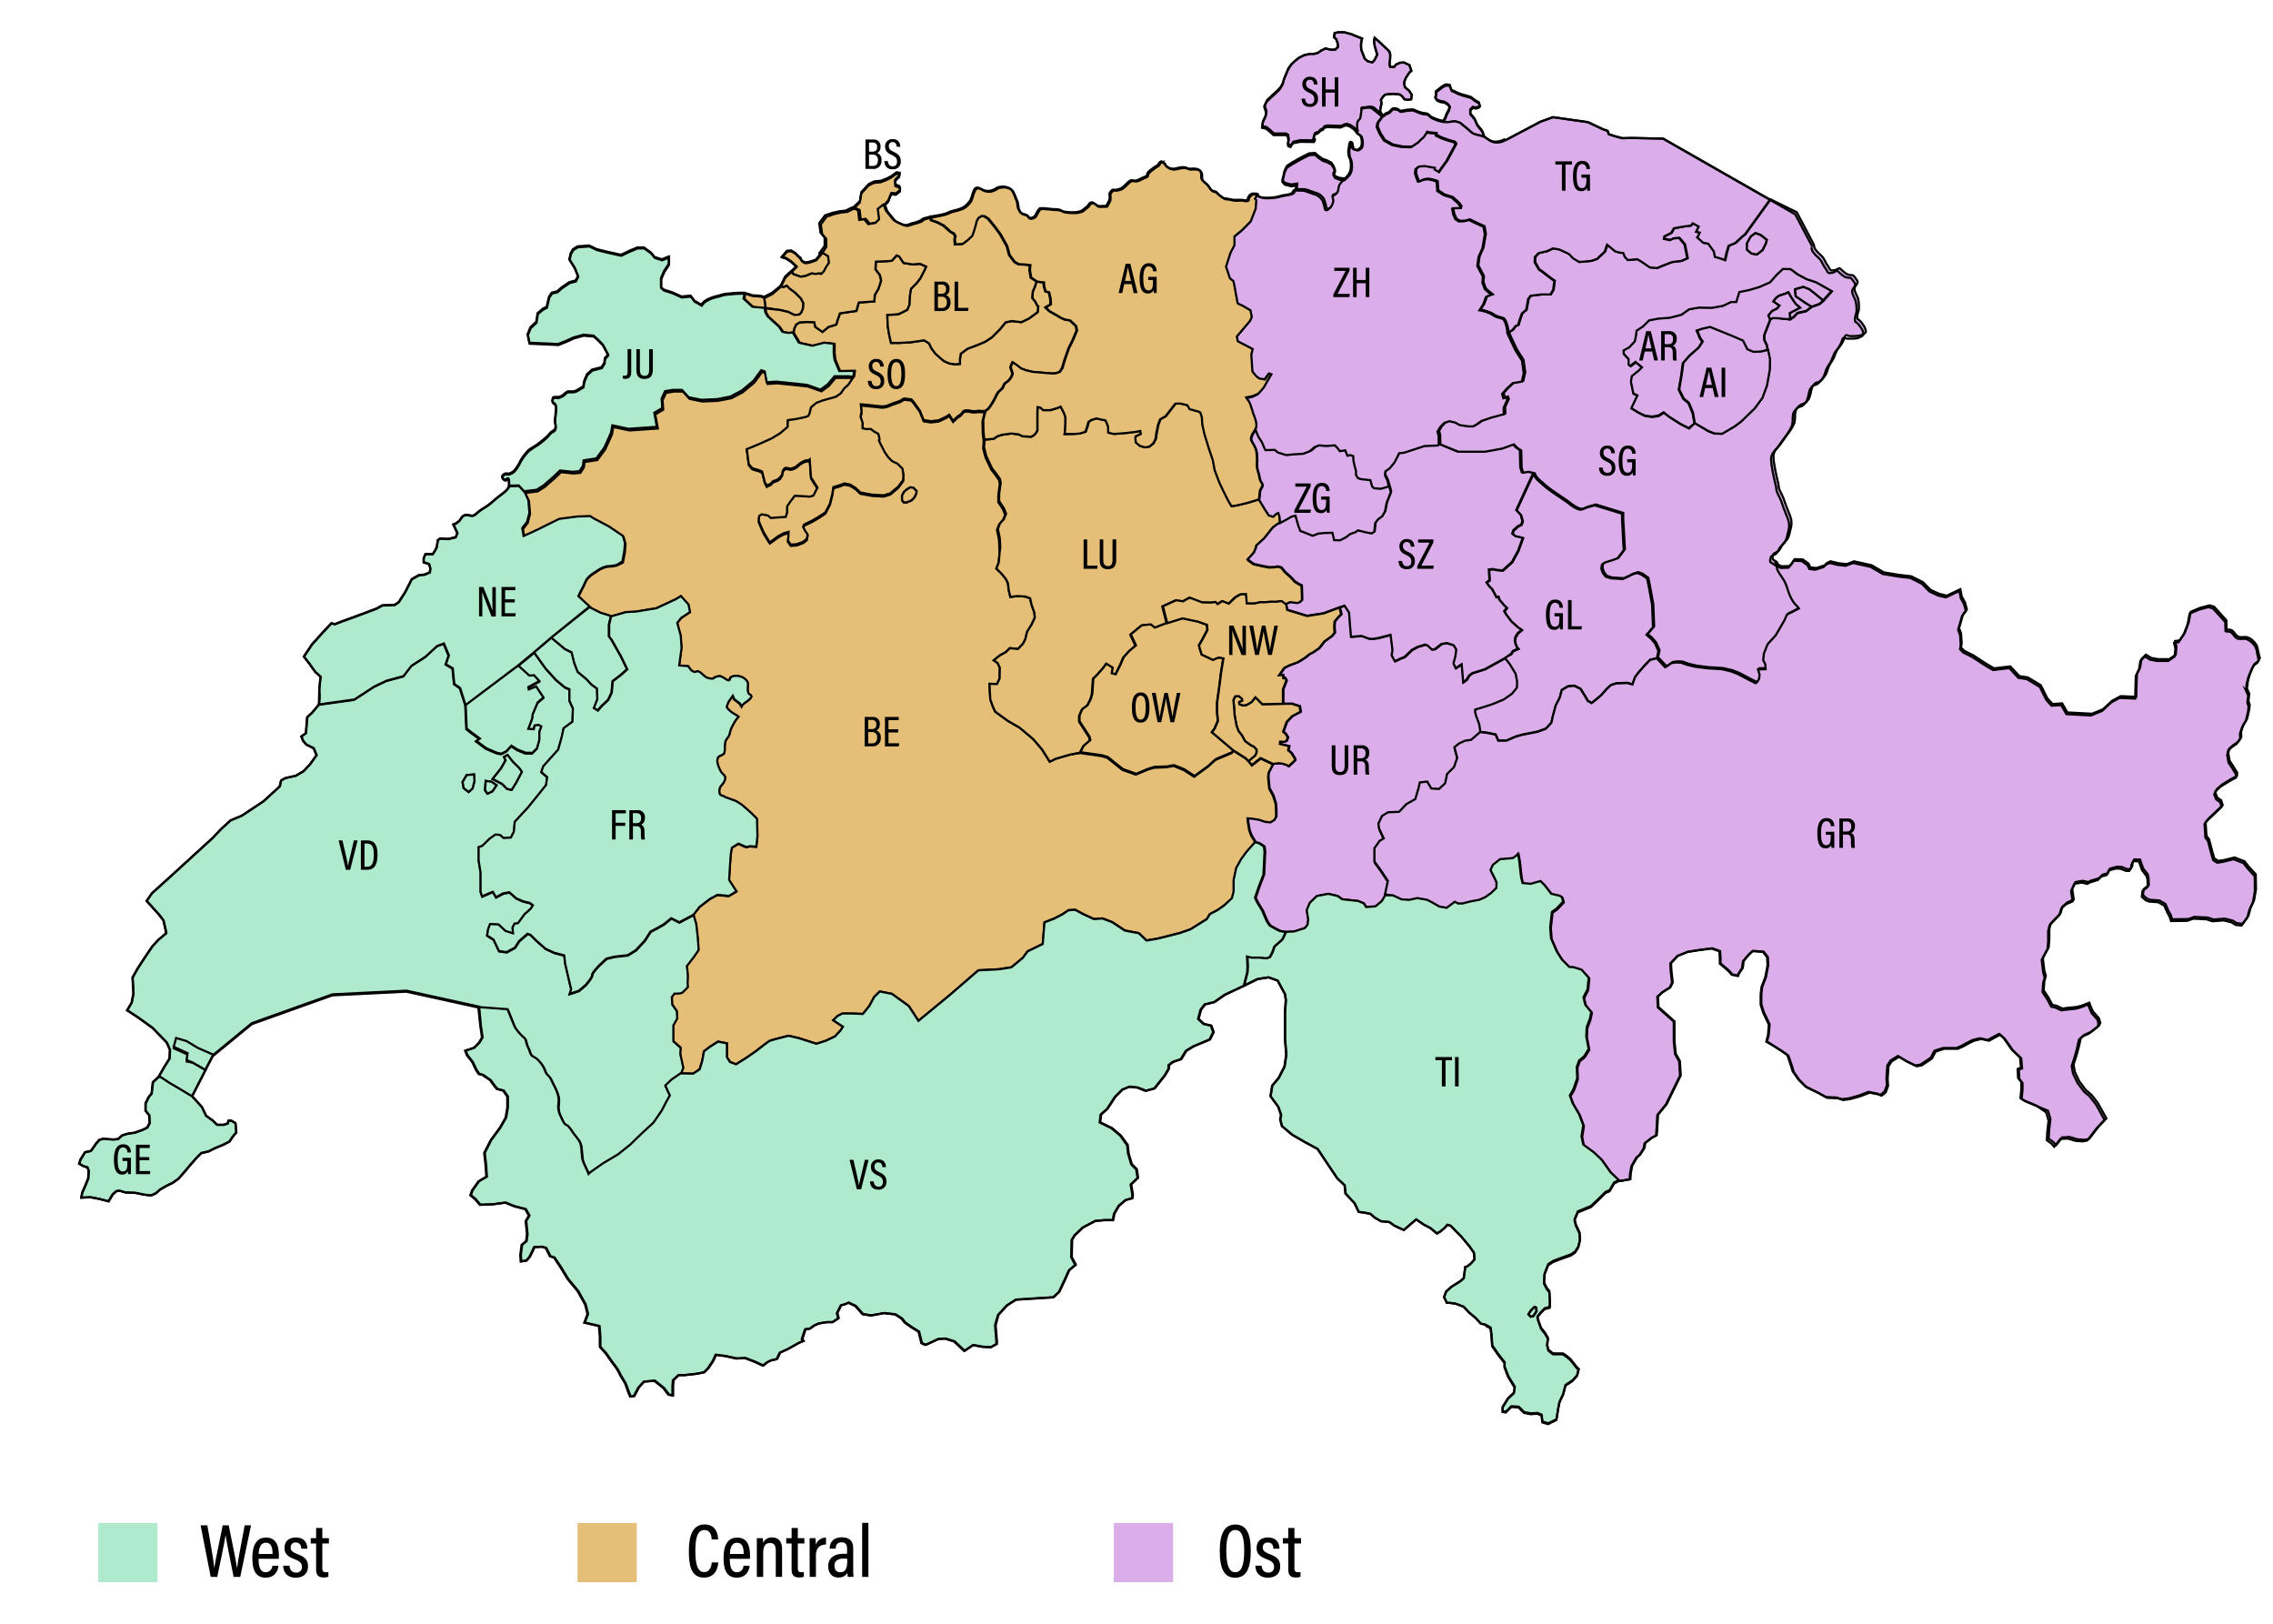 <svg id="Map_of_swiss_cantons_with_canton_of_Zurich_highlighted" data-name="Map of swiss cantons with canton of Zurich highlighted" xmlns="http://www.w3.org/2000/svg" viewBox="0 0 1051.47 751"><path id="BE" d="M320.66,423.23l2.8-3.6,4.8-3.7,3.5-1.9,5.3.5,3.5-2.1-3.4-5.3.4-6.9.4-5.3.5-2.7,3-1.9,3.7,1.6,1.6-.4,3,.2.5-4.9-.2-8-2.7-2.7-4.2-3.7-2.8-1.8-5-1.8c-.6-.6-2.1-.7-2.5-1.4a4.47,4.47,0,0,1,0-2.8c.3-1,1.5-1.8,1.9-2.8a4.28,4.28,0,0,0,.6-2.2c-.2-.9-1.5-1.7-1.9-2.5a12.81,12.81,0,0,1-1.7-4.2,4.38,4.38,0,0,1,.3-2.5c.5-.9,2.3-1.1,2.8-1.9.4-.6.2-1.7.3-2.5a15.11,15.11,0,0,1,.3-3c.3-.9,1.3-1.9,1.7-2.8s.5-2,.8-2.8a20.59,20.59,0,0,1,1.7-3.3,11.87,11.87,0,0,1,1.9-2.5l-.7-.5-2.3-1.4s-2.7-2.1-2.5-2.8.9-2.3.9-2.3l1.9-2.7.7,1.6,2.5,1.9.9,1.4c.6-1.5,2.9-2.3,3.9-3.6.2-.3.6-.7.6-1.1-.1-.6-1.1-.9-1.4-1.4a10.06,10.06,0,0,1-.3-2.5,7,7,0,0,0,0-2.5,5.81,5.81,0,0,0-2.2-2.2,6.55,6.55,0,0,0-2.8-.8,5.44,5.44,0,0,0-2.8.6c-.4.3-.4,1.2-.8,1.4-.8.2-1.8-.8-2.5-1.1-.5-.2-1.1-.8-1.7-.8a5.42,5.42,0,0,0-2.5.6c-.3.1-.5.5-.8.6a5.29,5.29,0,0,1-3-.6c-1.3-.6-2.5-2.4-3.9-2.8-.5-.1-1.2.4-1.7.3a4,4,0,0,1-1.4-.8,16.31,16.31,0,0,1-1.4-1.9l-4.2-.3,1.1-8.1-.4-5.8-1.6-5.8,1.8-2.3,4.1-2.7-.7-3.5-3.5-3.9-2.3,1.4-9,4.2-9.7,1.6-4.4.2-6.9,2-.7-.4-3.9-1.2-5.2-2.7-5.2-4.9s.9-1.9,1.3-2.7.9-1.8,1.3-2.5a13.43,13.43,0,0,1,1.3-2.7,11.38,11.38,0,0,1,1.9-1.9c.7-.6,1.8-1.2,2.5-1.7a20.42,20.42,0,0,1,2.5-1.5,10.8,10.8,0,0,1,2.3-.8,17.7,17.7,0,0,1,2.3-.2c.7-.1,2.3-.4,2.3-.4l2.9-1.4.9-4.8.3-3.7-.9-3.3L282,244l-7-3.7-1.7-1.1-5.9.2-8.4,1.1-5.1,2.5-4.4,2.2-3.4,1.6-3.6,1.6-.6-3.7,2.2-2.8,1.1-4.2-.5-5.9-1.8-3.8,5.8-.7,3.3-2.1,4.8-4.2,2.7-2.6,5.9.6,3.1-.3,1.6-2.5.3-2.5,5.9-.9,3.7-5,3.1-6.9.6-3.4,7.5,1.6,13.1-.9-1.2-6.5,3.7-2.2-.3-4.4,1.6-3.4,3.7-.6h4.1l3.1,3.4,5.9,1.2,7.2-.3,6.2-1.2,5.3-2.8,5.3-4.4,3.7-5,1.6.6.9,5,4.4-.3,9,.9,5.3.6L380,181l3.4-2.5,3.1-3.7H393l1.8.2-2.3,3.5-2,1.8-1.5,2.2-2.3,1.6-6.1,1.7-2.9,1.1-2.5,2.1-.7,2.9-.6,1.1-1.4.5-4.3.9-3.7.5-.1,3.1-3.5,3-4,2.4-6,2.7-5.4,2.2.9,6.9,1.6,1.9,3.3,1,1.3.6,1.2,4.8.9,1.7c.4-.4,1.2-.5,1.7-.8s.7-.8,1.1-1.1c.7-.5,1.8-.6,2.5-1.1a10.23,10.23,0,0,0,1.7-1.9c.3-.6.2-1.6.6-2.2a2.35,2.35,0,0,1,1.1-1.1c.7-.2,1.7.4,2.5.3a8.17,8.17,0,0,0,2.2-.8,20.71,20.71,0,0,0,1.7-1.4,12.51,12.51,0,0,1,2.5-1.4c.7-.3,1.8-.1,2.3-.6l.3,4.2.3,4.1,3,4.7-1.9,3.7-1.6.5-2.9-.2-4.1-.2-2,2.6-1.5,2.2v2.9l-.7,2.1-4.6.3-2.3.2-1.4-1.2-2.9-.5-1.1.8-.2,2.3,1,2.4,1.3,2.9,2.3,3.8.5.7.9-.6,3-2.2,2.4-1.3,2.4-.7-.1,2.3-.2,1.8,1.3,1.8,2.8-.2,2.9-1.1,1.7-1.3.4-2.1-1.1-1.6-1-1.9.5-1.1,3.7-1.8,3.1-1.8,3-2,2.1-4,1.1-4.4.5-3.3,3-.9,2.1-.8,2.6.5,2.6,1.6,2.2,2.1,5.4,1,5.4.3,3-.9,3.7-3.1,2.3-3.1.1-2.3-.4-2.9-2.3-2.3-2.5-1.2-1.9-1.9-1.6-2.4-2.6-5.1.2-1.2-.5-2-2.1-1.2-1.4-1.1-1.9.1-1.9-.4V196l-.9-2.6.4-2.3-.1-1.6-.2-1.9,2.4.2,7.6.8,2-.3,3-1.2,3-1,2-1.2,3.4.4,1.1,1.3,2.8,3.9,1.8,4.4,3.4.5,3.5-.4,3.6-1.7,1.3-.9,1.8,2.8c.6-.5,1.3-1.3,1.9-1.8s1.2-.8,1.7-1.2.7-1.1,1.2-1.4a2.45,2.45,0,0,1,1.2-.4c1.1-.1,2.6.4,3.7.4.8,0,1.9-.2,2.7-.2a7,7,0,0,0,2.5,0l-.5,1-.8,3.3.1,5.5.4,3.5V205l-.2,2.4,1.1,4.2,2.6,5.5,2,2.6,1.7,2.4.3,1.8-.7,5.1v3.3l2.2,3.3,1,2.5-1,2.5-1.9,2.1-.9,2.5.8,3.7.2,2.1.1,2.9.1,1.8-.4,4.5-1.1,2.8,2.2,2.1,2.3,2.8.9,2,.3,3,.8,3.2,3.2-.4,3.5.2,2.4.8.7,3,1.3,3.7.2,2.3-1.5,3.2-2.1,3.4-.8,3.4-1.1,2.1-2.3,2.4-3.7-.4-2,1.9-2.6,1.4-2.9,2.3,1.8,1.3,1,2.1-.1,5.1-1.2,2.5-3.5-.1.4,7.2,1.3,3.6,1,2.1,5.8,4.2,5.5,3.2,6.3,5.3,4,4.7,3.6,5.7,2.9-1.4,6.6-1.9,4.5-.7,2,.3,7.8,1.1,2.8.8,7,5.6,6.2,2.2,5.5-2.3,3-.9,5.6-.2,3.4-.6,4.7,1.9,4.8,3.1,6.4-4.7,3.4-3.1,3.6-1.5,4-1.7.7-1.1,5.7,3.6,1.4,1.4,1.5,1.9,4.1-3.2,5.7,2.7-2.1,4-.2,1.9.5,5.3,1.8,3.3,1.2,3.8.2,3v3l-.9,1.6-1.9,1.2-2.6-.3-2.6-.9-3.1-.5-2.1-.2.2,1.9.6,3.5.9,2.4,2,3.2-3.9,4.4-2.5,3.4-2.3,4.1-1.2,5.6v5.3l-.8,3.1-3.7,3-3.1,2.2-3.6,1.9-1.4,2.3-7.5,4.7-4.8,1.7-10.3,2.6-5.3.9-3.6-3.4-6.4-1.2-5.9-3.9-4.5-1.7-3.9.3-5-2.3-3.7-2-3.1.2-2.8,1.9-3.9,2-4.4,1.7-.8,10-7,3.4-2.2,3-5.3,4.4-5.8.9-9.5.5L439.66,460l-14.8,12.2-4.5-6.9-7.8-5.6-5.6-1.1-2.6,2.6-2.2,4.1-3,3.7-5-.2h-4.5l-2.3,1.2-1.9,1.9,4.5,3-1.1,1.7-2.6,2.8-4.2,2-4.4,1.4-8.1-2.6-4.8-1.1s-7.9,2-8.6,2.3-6.7,5-6.7,5l-4.5,3.1-4.5,2.8-2.8-1.1-1.4-2.2v-6.4l-4.1-.8-3.9,2.5-2.6,2-.8,4.4-1.2,3.9-3,2-5.9-.1,1.1-2.9-1.4-6.4.2-2.8-3.4-3V474l1.8-3.2-.2-3.4-2.1-3-.2-3.5,1.2-1.6s3,0,3.7-.5a29.49,29.49,0,0,0,2.5-2.5,32.3,32.3,0,0,1,0-4.4,30.39,30.39,0,0,0-.5-5.3l3.2-4.1,2.3-3.4-.4-5.7-.7-6.2Zm97.6-195.8,1.3-1.1,1.6-.9,1.3.2,1.5,1.5-.1,1.1-.9,1.9-1.4,1.4c-.2,0-2.2.9-2.2.9l-1.4-.1-.7-1v-2.1Z" style="fill:#e5bf77;stroke:#000"/><path id="GL" d="M709.46,219.33c.6,2,3,3.7,4.5,5.1,3,2.7,7.7,5.5,11,7.9.7.5,1.5,1.2,2.3,1.7a12,12,0,0,0,3.4,1.7c1.2.2,2.6-.8,3.8-1.1.9-.2,3.2-.9,3.2-.9l12.7,3.9v3l.2,3.4.4,7.7.2,2.7-3.1,4.1-2.5.9-3.5,1.1-1,.6-.3,1.9.7,2,1.3,1.7,2.6.8,5.3.3,2.2-1,2.1-1.1,2.3-.7,2,.7,2.7,1.9,1,5,1.3,7.2.4,10.3-2.2,2.6-.8.9,2.1,1.8,1.8,2.1,1.6,3.6-.7,3.3-3.1.7-2.7,2.8L758,311l-1.6,2.1-1.2,3.4-2.4-.7-5,.2-2.6.8-1.9,1.8-2.6,2.9-2.7,2.3-1.7,1.3-1.8-1-1.3-2.3-2.1-3.3-2.9-1.4-2.9.3-2.8,1.7s-.8,2.7-.8,3.1a37.17,37.17,0,0,1-2,4l-1.3,4.9-.7,3.1-2.6,2.8-3.9,1.4-7.1,1.4-3.1.9-4.1,1.8h-3.8l-1.2-2.8-3.8-.8-3.4-.4-.8-3.7-1.5-4.1-.4-1.5v-1.3l3.7-1.1,4.3-1.4,5.1-2.1,3.9-2.7,2.3-2.8.1-2.9-.7-3.6-2.7-4.4-2.1-2.7,3.3-1.6.8-1.3,2.5-1.1-.7-.7-.6-1.6-.3-1.3.2-1.6,1.1-1.9,1.9-1.6-1.7-1.1-3.1-2.8-2.4-3.2-.9-1.5,1.2-1.6-1.3-1.2-2.2-2.6-.4-1.3-.9.3-.6-1.2-1.4-2.6-1.4-1.4-1.2-1.7,1.4-1.1-.3-4.9,1.9-.2,1.9.4,2.6.2,4.3-3.9,2.8-5.1,2.2-6-1.5-.4-1.9-.4-1.4-1.2.4-1.5,2.1-1.9,1.6-.8.6-1.6-.8-2.9-2.1-2.2,7.1-15.4Z" style="fill:#dbaeea;stroke:#000"/><path id="LU" d="M499.56,348.13l1.5-2.9,3.1-2.7-.4-1.6-4.6-7.1v-2.7l1.3-2.9,2.4-1.8,1.5-2.9.7-2.4.5-7.1,1.6-1.5,2.9-3.3,1.5-2,2.9,1.8-.4,2.6,1.8.5,2.2-4.4,1.5-3.5,2.6-2.9,3.1-2.6-2.4-5.1,5.1-4.2,4.2-.4,1.8,1.5,5.7-2.2-2-7.8,6.1-2.8,3.2.5,3.1-1.7,5.8,2.2,4,.1,2.1-.3,1,1,2.2-1.4,3,1.2,3.1-3,2.3-1.3,2.5-.1.4,4.3H580l2.9-.6a19.22,19.22,0,0,0,2.4,0c.6,0,1.4-.2,2.1-.2h2.9c.8,0,2-.6,2.6-.1l1.9,1.3,1.8-.9,3.3.4,1.3-.4,1.1-1.1-.2-6.7-1.6-.8-1.6-1-1.6-1.8-3-2.7-1.6-2-1.7-.5-1.4.3-2.6.1-3.1-.6-4-.9-2.3-1.6-.5-.6,1.5-1.6,1.4-1.6,1-2.5.1-.7,3.6-3.3,3.9-4.9,1.7-1.3,1.9-1.2-.3-3-.5-1.6-.9.3-1.5,1.4-2-.6-1.8-2.7-2.8-4.6-4.8,1.5-5.4,1.3-2.3.3-1.5-2.5-2.1-4.2-2-4.2-2.2-5.8-.8-4.5-1.8-5.3-2.1-6.8-1-4.6-.2-3.3-.7-2.1-.7-.4-4.3-1.2-1-1.8-3.4-.8-2.2.1-4.5,5.8-2.5,1.4-1,2.6-.8,4-.3,2.4-1.1,2.2-1.9,1.5-2,.3-2.3-.7-1.8-1.5-.2-1.3v-1.5l2.5-1.2-.3-1.4-1.8.4-5.1.6-5.3.4-2.6-.6-.1-2.9-.9-2.2-.3-.6-1.7-.3-2.5-.6-2.5.8-1.2.9-.6,2.2-.8,2.3-2.6.8-2.5.2-2.8.1h-1.9l.2-1.2.2-3.7V193l-.7-2-1.5-2.9-1.8.7-3,.9h-3.3l-1.3-1.2-1.3-.2-.1,2.1v8.7l-.6,1.1-.9,1-1.3.8-4-.2-1.9-.9-3.3-.4-4.3.6-2,.6-2,1.3-4.2.4v1.1l-.2,2.4,1.1,4.2,2.6,5.5,2,2.6,1.7,2.4.3,1.8-.7,5.1v3.3l2.2,3.3,1,2.5-1,2.5-1.9,2.1-.9,2.5.8,3.7.2,2.1.1,2.9-.3,2.3-.4,4.5-1.1,2.8,2.2,2.1,2.3,2.8.9,2,.3,3,.8,3.2,3.2-.4,3.5.2,2.4.8.7,3,1.3,3.7.2,2.3-1.5,3.2-2.1,3.4-.8,3.4-1.1,2.1-2.3,2.4-3.7-.4-2,1.9-2.6,1.4-2.9,2.3,1.8,1.3,1,2.1-.1,5.1-1.2,2.5-3.5-.1.4,7.2,1.3,3.6,1,2.1,5.8,4.2,5.5,3.2,6.3,5.3,4,4.7,3.6,5.7,2.9-1.4,6.6-1.9Z" style="fill:#e5bf77;stroke:#000"/><path id="UR" d="M684.76,338.63l-4.1,4.2-2.8.4-2.8,1.3-2.1,1.7,1.3,4.9-1.5,4.3-3.2,3.2-.9,4.3-2.8,2.6-3.6-.2-1.9-3.2-3.4.4-.6,2.6-1.5,5.1-4.1,2.3-3.4,3.6-5.1.2-2.8,1.7-1.7,3.6.4,2.3,2.1,4.5-1.9,1.1-2.4,3.4v6.2l2.8,3.8,3.4,5.1-1.3,6.2-1.5,2.6-3,2.5-4.3.3-1.1-1.7-2.6-1.1L621,416l-2.1-1.5-4.3-1-5.3,1-3.3,3.2-1.4,3.4.7,4.2-.3,2.5-1.2,1.5-5,1.6-3.7.2-2.8-.5-2.3-1.2-2.3-1.3-1.3-1.9-1.2-2.7-.9-2.2-2.5-4.1-.9-2,1.7-5,2.2-5.7.5-10.7-.3-2.3-2.3-1.5-1.8-.5-1.9-3.2-.9-2.4-.6-3.5-.2-1.9,2.1.2,3.1.5,2.6.9,2.6.3,1.9-1.2.9-1.6v-3l-.2-3-1.2-3.8-1.8-3.3-.5-5.3.2-1.9,2.1-4,2.8-.3,1.5.2,1.8.5,1.1.7,3-2.8-.2-.9-1.5-2.4-1.5-1.3.4-1.9-4.2-1,.1-1.1,1.8.1,1.2-.5.5-1.6-.9-1.5-1.2-1.1,1.6-4.5,2.6-2.7,3.8-2-.4-2.6-2.1-.6-1.3-.5h-4.3v-6.7l1.6-4.1-.7-1.2-.7.2-.2-1.5-1.8.1,2.4-3.4,2.4-1.2,3.8-1.4,3.3-2,2.2-1.8,1.3-.6,3.1-2.1,2.4-3.1,3.6-2.6,1.2-1.5-.2-2.8.2-2.4,1.6-1.9,1.4-1.4-.2-1.1-.6-2,2.4-.8,2.1,3.2.4,5.4.5,5.8,4.9-.4,3.2,1.2,1.6.2,2.8-.4,5.8-1.5.9,7.1-.4,2.4,1.5,2.7,2.5-1.2,2-.8,3.3-3.2,2.6-1.4,3.6-1.1,1.1.4,2,1.9,1.4-.2,1.9-1.5,1.1-.9,2.5-.4,3.2,1,1.2,2-.4,3.1-.9,3.3,1,2.2,2.8-1.8.7,8.3,1.6-1.2,1.1-1.9,1.5-1.1,5.8-1.8,9.2-5.1,2.1,2.7,2.7,4.4.7,3.6-.1,2.9-2.3,2.8-3.9,2.7-5.1,2.1-4.3,1.4-3.7,1.1v1.3l.4,1.5,1.5,4.1.5,3.5" style="fill:#dbaeea;stroke:#000"/><path id="SZ" d="M696.06,304.43l-9.2,5.1-5.8,1.8-1.5,1.1-1.1,1.9-1.6,1.2-.7-8.3-2.8,1.8-1-2.2.9-3.3.4-3.1-1.2-2-3.2-1-2.5.4-1.1.9-1.9,1.5-1.4.2-2-1.9-1.1-.4-3.6,1.1-2.6,1.4-3.3,3.2-2,.8-2.5,1.2-1.5-2.7.4-2.4-.9-7.1-5.8,1.5-2.8.4-1.6-.2-3.2-1.2-4.9.4-.5-5.8-.4-5.4-2.1-3.2-2.4.8-7.2,2.7-7.7,1.2-9.2-2.8-.5-2.6,1.8-.9,3.3.4,1.3-.4,1.1-1.1-.2-6.7-1.6-.8-1.6-1-1.6-1.8-3-2.7-1.6-2-1.7-.5-1.4.3-2.6.1-3.1-.6-4-.9-2.3-1.6-.5-.6,1.5-1.6,1.4-1.6,1-2.5.1-.7,3.6-3.3,3.9-4.9,1.7-1.3,1.9-1.3,2.6-1.3,2.8-1.6,1.7-.4,1.4,4.9.9,2.2,1.7.6,4,1.6,2.5-1,3-.3,3.6-.1.8,3.4,2.7.1,2.6-1.3,2.1-1.6,2.3-.8,1.4-.9,3.5.9,2.8.5,1.2-.8.1-1.3.3-2.7,1.3-1.7,1.9-1.4,1.3-2.2.8-4.1,1.9-4.8-.3-1.3-.8-2.7-.5-1.6-1.2-2.4.2-1.9,2.1-1.5,2.1-2.6,1.4-2.7.8-1.6,2.2-.2,9.5-3.1,6.7-.4,8.2,3.4h12.4l7.8-1.4,5.5-2,1.8,1.8,1.6,1,.2,8,.7,2.3,2.5-.4,2.9.7-.9,1.8-7.1,15.4,2.1,2.2.8,2.9-.6,1.6-1.6.8-2.1,1.9-.4,1.5L701,248l1.9.4,1.5.4-2.2,6-2.8,5.1-4.3,3.9-2.6-.2-1.9-.4-1.9.2.3,4.9-1.4,1.1,1.2,1.7,1.4,1.4,1.4,2.6.6,1.2.9-.3.4,1.3,2.2,2.6,1.3,1.2-1.2,1.6.9,1.5,2.4,3.2,3.1,2.8,1.7,1.1-1.9,1.6-1.1,1.9-.2,1.6.3,1.3.6,1.6.7.7-2.5,1.1-.8,1.3Z" style="fill:#dbaeea;stroke:#000"/><path id="OW" d="M570.46,346.93l-9.9-8.3,1.3-1.8,1.5-3.5-.4-3.8v-4.6l1.1-8,.7-5.7,1.1-6.8-2.2-.4-2.7,1.1-3.1-1.5-2-.9L555,300l-.4-1.6,1.3-2.2,2.6-4.9-.2-2.4-4.2-1.5-7.1-1.5-7.1,2.2-5.7,2.2-1.8-1.5-4.2.4-5.1,4.2,2.4,5.1-3.1,2.6-2.6,2.9-1.5,3.5-2.2,4.4-1.8-.5.4-2.6-2.9-1.8-1.5,2-2.9,3.3-1.6,1.5-.5,7.1-.7,2.4-1.5,2.9-2.4,1.8-1.3,2.9v2.7l4.6,7.1.4,1.6-3.1,2.7-1.5,2.9,2,.3,7.8,1.1,2.8.8,7,5.6,6.2,2.2,5.5-2.3,3-.9,5.6-.2,3.4-.6,4.7,1.9,4.8,3.1,6.4-4.7,3.4-3.1,3.6-1.5,4-1.7Zm23-21.4h4.3l1.3.5,2.1.6.4,2.6-3.8,2-2.6,2.7-1.6,4.5,1.2,1.1.9,1.5-.5,1.6-1.2.5-1.8-.1-.1,1.1,4.2,1-.4,1.9,1.5,1.3,1.5,2.4.2.9-3,2.8-1.1-.7-1.8-.5-1.5-.2-2.8.3-5.7-2.7-4.1,3.2-1.5-1.9,3.1-2.6.6-1.4v-1.2l-1.2-1.3-1.6-.8-2.5-1.8-1.4-2.6-1.7-2.2-.9-2.6-.8-4.4-.3-3.9-.3-3.4.9-1.7h1.7l1.4,1.2.1.9-1.4.6.1,1,1.8.6,1.6-.3,2.2-1.3,1.8-2.2,3.2,3.2Z" style="fill:#e5bf77;stroke:#000"/><path id="NW" d="M593.46,325.53v-6.7l1.6-4.1-.7-1.2-.7.2-.2-1.5-1.8.1,2.4-3.4,2.4-1.2,3.8-1.4,3.3-2,2.2-1.8,1.3-.6,3.1-2.1,2.4-3.1,3.6-2.6,1.2-1.5-.2-2.8.2-2.4,1.6-1.9,1.4-1.4-.2-1.1-.6-2-7.2,2.7-7.7,1.2-9.2-2.8-.5-2.6-1.8-1.3c-.6-.5-1.8.1-2.6.1h-2.9c-.6,0-1.4.2-2.1.2a19.22,19.22,0,0,1-2.4,0l-2.9.6h-3.5l-.4-4.3-2.5.1-2.3,1.3-3.1,3-3-1.2-2.2,1.4-1-1-2.1.3-4-.1-5.8-2.2-3.1,1.7-3.2-.5-6.1,2.8,2,7.8,7.1-2.2,7.1,1.5,4.2,1.5.2,2.4-2.6,4.9-1.3,2.2.4,1.6.9,2.7,2,.9,3.1,1.5,2.7-1.1,2.2.4-1.1,6.8-.7,5.7-1.1,8v4.6l.4,3.8-1.5,3.5-1.3,1.8,9.8,8.3,5.7,3.6,1.4,1.4,3.1-2.6.6-1.4v-1.3l-1.2-1.3-1.6-.8-2.5-1.8-1.4-2.6-1.7-2.2-.9-2.6-.8-4.4-.3-3.9-.3-3.4.9-1.7h1.7l1.4,1.2.1.9-1.4.6.1,1,1.8.6,1.6-.3,2.2-1.3,1.8-2.2,3.2,3.2Z" style="fill:#e5bf77;stroke:#000"/><path id="ZG" d="M642.36,223.93l-3,1.8-3.1-.3-.8-.9-.8-2.8-.9-.1-3.6-.4-1.3-.5-.8-1.4-.1-2.2-.6-2.1-.5-2.3-.1-2.1-1.3-.5-1.4.3-1-2.5-2.5.4-1.3-1.7-1-1-4.1.3-3.2-.3-2.1.8-2.2,1.9-3.1,1.2-4.7.3-3.1.3-3.9-1.2-1.4-1.2-4.3.1c-.6-1-1.1-2.6-1.7-3.7-.5-.9-1.3-1.9-1.7-2.8a23.23,23.23,0,0,1-1.1-2.8c-.1-.3-.3-.8-.3-.8a12.51,12.51,0,0,1-1.4,2.5,7.46,7.46,0,0,0-1.1,2.8c0,1.2,1.2,2.5,1.7,3.7a9,9,0,0,1,.8,2.3c.2,1.1.2,2.6.3,3.7a25.39,25.39,0,0,0,0,3.9,22.89,22.89,0,0,0,.8,2.8,26.82,26.82,0,0,0,.6,2.8c.2.7,1.1,1.5,1.1,2.3s-.9,1.7-1.1,2.5c-.3,1.2-.2,3-.6,4.2l2.7,4.5,1.8,2.7,2,.6,1.5-1.4.9-.3.5,1.6.3,3,2.6-1.4,2.8-1.6,1.7-.4,1.4,4.9.9,2.2,1.7.6,4,1.6,2.5-1,3-.3,3.6-.1.8,3.4,2.7.1,2.6-1.3,2.1-1.6,2.3-.8,1.4-.9,3.5.9,2.8.5,1.2-.8.1-1.3.3-2.7,1.3-1.7,1.9-1.4,1.3-2.2.8-4.1,1.9-4.8-.3-1.3Z" style="fill:#dbaeea;stroke:#000"/><path id="SO" d="M394.76,174.43l-2.3,3.5-2,1.8-1.5,2.2-2.3,1.6-6.1,1.7-2.9,1.1-2.5,2.1-.7,2.9-.6,1.1-1.4.5-4.3.9-3.7.5-.1,3.1-3.5,3-4,2.4-6,2.7-5.4,2.2.9,6.9,1.6,1.9,3.3,1,1.3.6,1.2,4.8.9,1.7c.4-.4,1.2-.5,1.7-.8s.7-.8,1.1-1.1c.7-.5,1.8-.6,2.5-1.1a10.23,10.23,0,0,0,1.7-1.9c.3-.6.2-1.6.6-2.2a2.35,2.35,0,0,1,1.1-1.1c.7-.2,1.7.4,2.5.3a8.17,8.17,0,0,0,2.2-.8,20.71,20.71,0,0,0,1.7-1.4,12.51,12.51,0,0,1,2.5-1.4c.7-.3,1.8-.1,2.3-.6l.3,4.2.3,4.1,3,4.7-1.9,3.7-1.6.5-2.9-.2-4.1-.2-2,2.6-1.5,2.2V237l-.7,2.1-4.6.3-2.3.2-1.4-1.2-2.9-.5-1.1.8L351,241l1,2.4,1.3,2.9,2.3,3.8.5.7.9-.6,3-2.2,2.4-1.3,2.4-.7-.1,2.3-.2,1.8,1.3,1.8,2.8-.2,2.9-1.1,1.7-1.3.4-2.1-1.1-1.6-1-1.9.5-1.1,3.7-1.8,3.1-1.8,3-2,2.1-4,1.1-4.4.5-3.3,3-.9,2.1-.8,2.6.5,2.6,1.6,2.2,2.1,5.4,1,5.4.3,3-.9,3.7-3.1,2.3-3.1.1-2.3-.4-2.9-2.3-2.3-2.5-1.2-1.9-1.9-1.6-2.4-2.6-5.1.2-1.2-.5-2-2.1-1.2-1.4-1.1-1.9.1-1.9-.4v-2.7l-.9-2.6.4-2.3-.1-1.6-.2-1.9,2.4.2,7.6.8,2-.3,3-1.2,3-1,2-1.2,3.4.4,1.1,1.3,2.8,3.9,1.8,4.4,3.4.5,3.5-.4,3.6-1.7,1.3-.9,1.8,2.8c.6-.5,1.3-1.3,1.9-1.8s1.2-.8,1.7-1.2.7-1.1,1.2-1.4a2.45,2.45,0,0,1,1.2-.4c1.1-.1,2.6.4,3.7.4.8,0,1.9-.2,2.7-.2a7,7,0,0,0,2.5,0,6.61,6.61,0,0,0,2.2-2.2,31.17,31.17,0,0,0,2.3-3.9,16.19,16.19,0,0,1,1.2-2.3c.5-.7,1.6-1.4,2.2-2.2a13.15,13.15,0,0,1,.8-1.8c.6-.7,1.8-1.2,2.3-2a7.1,7.1,0,0,0,1.4-2.5c.1-1.1-.9-2.4-.8-3.5a12.36,12.36,0,0,1,.9-2l1.9,1.3,1.9,1.5,2.4.9,3,.7,5.8.5,3.8.3,1.7-.3,1.3-.5,1.2-1.8,1-3.5,1.9-5.5,1.9-3.8,1.9-4.5-.4-2.1-2.8-2.6-2.4-.4-1.8-.8-2-1.2-3.2-1.8-1.9-1.8,2.4-1.4-.1-2.6-.7-3-1.6-.4-.7-2.4-.1-1.8-2.1-.2-1.1-.2-.7,2.3-1,2.3-.3,3,1.5,1.9s.9,2.1,1.3,2.1l-.3,2.6-4.1,3-3.4,1.6-4.5-.5-2.8.6-2.6,3.2-3.7,3.7-3,2-3.5,1.5-4.8,1.8-3.1,2.3-.4,2.4v2.3l-2.3.2-2.6-.4-2.5-1.1-1.8-1.5-2.2-2-1.8-2.4-1.1-2.3-2.3-1.4-6.1.9-5.5.3h-3.7l-.9-4.1-.6-3.7-.2-5.1,5.1-.3,1.9-.9,2.3-1.2,1-2.5.2-4.1.5-3.1,2.5-2.5,1.8-2.3,2.2-4.3.5-1.2-2.9-1.3-3.3.3-4.3-.7-2-3-1.2-.5-2.2,2.5-2.6.2-4.8.2-.2,3.6,2,2.6.6,2.6-1.2,3.7-1.7,2.9-.2,3-7.2.5-1.1,3.9-7.6,1.1-1.2,3.4-.5,1.8-3.6,1.1-2.8,2.3-3.3-2.3-.5-2.2-3.6-.1-3.2.2-1.6,1-.9,2-.3,1.6,2.9,4.9,6.2,1.4,5.5-1.4,4.4.5v4.4l.4,3,1.5,3.6.7,1.6,6.8-.1-.4,2.8m-33.9-42.3,1.1.7,1.7-.7,1.1,1.2,2.8,2.1,2.6,2.6,1.2,2.3-.2,2.4-.8,1.9-.9.9-2.3.2-2.8-1.4-3.8-.9-6.8-1-.6-5.1h0l3.7-1.9Zm57.1,95.3,1.3-1.1,1.6-.9,1.3.2,1.5,1.5-.1,1.1-.9,1.9-1.4,1.4c-.2,0-2.2.9-2.2.9l-1.4-.1-.7-1v-2.1Zm-38.5-110.3,2,.1,2.1,1.3.2,1.6.2,1.4-1.5,2.3-.8,1.6-1.2,1.3-1.2-.2-2.2.2-1.9-.2-3,1.2-2.1.3-2-.7-1.4-.5-.8-1.4.5-.6,1.7-1.7-2.5-2.3-2.3-1.5-1.9-.6L364,116l1.9-.2,1.9,1.1,2.5,2.5a3,3,0,0,0,2.1,1.9c1.5.2,5.1-1.3,5.1-1.3Z" style="fill:#e5bf77;stroke:#000"/><path id="SG" d="M819.06,92.23l-11.6,16.1-1.6,1.3-2.9,2.7-3.1,1.3-1,3.4-.7,3.2-1.6-.6-3-.9-.5-2.5-2.6-3.6-2.3-.4-2.8-2.5.3-.3.9-1.9-1.7-.4,1.2-2.4-2.7-1.5-1.1,1.1-2.6.3-2.9.5-2.2.4-1.2,2.1-2.1,1.1-1.1.5-.2,1.2,2.8.6,1.6-.8,2.6-.2,2.5,2.9.9,4.4.4,2.1-2.8,1.2-4.2.5-4.2,1.6-2.8,1.2-3.3-.3-3.8-2.6-2-1.2-4.4.4-1.4-1.5-.7-1.8-1.5-.1-2.2-.6-3.8-3.1-1.1,3.2-3.6,3.4-2.7.9-5.4.5-2.9-1.7-1.9-2-4.5-2.1-2.9-.5-2.8,1.3-3.9.9-1.7,1.8-.1,2.4,1.9,3.3,1.8,1.3,3.9,3,1.5,1-.5,4.1-1.3,2.2h-4l-5.2.6-1.1,1.5-.9,5-2,1.7-1.1,3.2-.6,2.1-1.2.5-1.4,1.8-1.9,1.1,1,2.4,2.6,5.5,3.1,4.9.8,5.8-.9,3.9-4.2.7-2.9,2.7-2,2.3.6,2,1.4-.4.4,1.1-1.7,3.7.1,3-5.7,1.5-4.7,1.6-2.2,1.6-1.6.9H680l-4-.6-2.2-1.2-2.6-.6-2.4.8-1.9,2-1.2,2.1.5,1.7.1,4.5,8.3,3.4H687l7.8-1.4,5.5-2,1.8,1.8,1.6,1,.2,8,.7,2.3,2.5-.4,2.9.7c.5,2,3,3.7,4.5,5.1,3,2.7,7.7,5.5,11,7.9.7.5,1.5,1.2,2.3,1.7a12,12,0,0,0,3.4,1.7c1.2.2,2.6-.8,3.8-1.1.9-.2,3.2-.9,3.2-.9l12.7,3.9v3l.2,3.4.4,7.7.2,2.7-3.1,4.1-2.5.9-3.5,1.1-1,.6-.3,1.9.7,2,1.3,1.7,2.6.8,5.3.3,2.2-1,2.1-1.1,2.3-.7,2,.7,2.7,1.9,1,5,1.3,7.2.4,10.3-2.2,2.6-.8.9,2.1,1.8,1.8,2.1,1.6,3.6L767,304l3.9,4.1,1.1-.6,1.8-1.3,2-.3,2.5.1,2.8,1,3.8.9,5.7.7,6.5.4,4.3,1,3.1,1.2,4.9,2.6,3.4,1.7.7-.6.9-1.5.2-1.9-.7-2.4,3.5-.1-.1-2.2-1-2,.3-3,1.7-4.3,3.8-4.2,4-6.9,1.2-2.7,2.1-1,3.4-1.8c-.6-.9-1.8-1.9-2.4-2.8a15.23,15.23,0,0,1-1.6-2.8c-.9-1.8-1.5-4.5-2.4-6.4s-2.8-4.1-3.6-6c-.3-.8-.3-2.1-.8-2.8s-1.7-.9-2-1.6a3.5,3.5,0,0,1,.4-2.2c.5-.7,1.7-.8,2.3-1.4.8-.8,1.3-2.2,2-3.1a18.85,18.85,0,0,0,2.5-3.1,14.23,14.23,0,0,0,.8-2.8c.2-.8.5-1.8.6-2.5a10.73,10.73,0,0,0,0-3.1,25.52,25.52,0,0,0-1.4-3.9c-.3-.9-.8-2-1.1-2.8-.4-1.2-.9-2.8-1.4-3.9s-1.3-2.5-1.7-3.7a13.6,13.6,0,0,1-.3-2c-.2-1-.6-2.4-.8-3.4-.2-.8-.4-2-.6-2.8-.2-1-.4-2.4-.6-3.4a22.89,22.89,0,0,1-.3-3.7,7.82,7.82,0,0,1,.6-2,19.91,19.91,0,0,1,2.3-2.8c.6-.8,1.4-2,2-2.8.8-1.2,2-2.7,2.8-3.9a19.45,19.45,0,0,0,2-3.7,21.05,21.05,0,0,0,.3-2.5,10.78,10.78,0,0,1,.3-3.1,7,7,0,0,1,2-2.5,11.92,11.92,0,0,1,2-.8,9.48,9.48,0,0,0,2-2,15.45,15.45,0,0,0,1.1-3.7,13.94,13.94,0,0,1,.6-2,5.74,5.74,0,0,1,1.4-1.7c.4-.3,1.2-.3,1.7-.6a10.1,10.1,0,0,0,3.1-3.4c.6-1,.9-2.6,1.4-3.7s1.4-2.3,2-3.4,1.1-2.8,1.7-3.9c.5-.9,1.4-1.9,2-2.8a20.34,20.34,0,0,0,1.1-2c.4-.7.4-1.9,1.1-2.3.4-.2,1,.2,1.4.3a19.3,19.3,0,0,0,3.4,0,6.78,6.78,0,0,0,2-.3c.7-.3,1.9-.7,2.3-1.4.3-.5-.1-1.4-.3-2a3.79,3.79,0,0,0-.6-1.1,12.07,12.07,0,0,0-2-2.5c-.2-.2-.7-.3-.8-.6a3.41,3.41,0,0,1,0-2c.1-.8.5-1.8.6-2.5a17,17,0,0,0-.3-4.5c-.3-1.6-1.8-3.5-1.7-5.1.1-1,1.5-2.1,1.4-3.1,0-.5-.6-1-.8-1.4a7.46,7.46,0,0,0-1.1-1.4c-.7-.4-2-.2-2.8-.6a12.78,12.78,0,0,1-2.3-1.7c-.4-.3-.9-1-1.4-1.1a1.9,1.9,0,0,0-.8.3,9.08,9.08,0,0,1-1.4.6h-.3c-.4,0-1,.2-1.4,0-.6-.3-1-1.4-1.4-2a6.68,6.68,0,0,0-.6-.8c-.5-.9-1.1-2.2-1.7-3.1a18.88,18.88,0,0,0-2-2,16.19,16.19,0,0,1-1.7-2,5.05,5.05,0,0,1-.5-1.9l-7.9-15ZM784,195.63l6.2,3.8,2.9,1.1,3.4.1,1.5-.9,4.4-2.6,2.8-2.1,6.3-6.1,3.6-4.9,2.1-5.7,1.3-7.3.1-4.9-.9-4.3-.3-2.1-1.2-2.5V155l1.6-4.1,1.2-3.2,1.1-.7,2.7.1,2.6.3,2.7.4,1.6-1,1.8-1.9,4-.9,2.6-2,3.6-1.3,1.8-1.5,3.9-4.4-2.1-1.2-5-2.8-4.5-1.5-4.1-2.2-3.2-2.4-3.5-.1-2.8,2.6-3.2,3.6-5,2.2-4.8,1.4-4.4.9-1.4,4.6H801l-3.8,1.8-5,.9h-1.6l-4.5-.1-4.5.8-3.5,2.5-5.4,1.4-5.4.4-4.2.8-2.8,2.8-3,2-.2,1.9-.6,3-2.6,2.8-2.6,1.4.1,1.6,2.2,2.4v2.5l.8.6,2.4-1.8,3,2.5-1.5,1.5-3.2,2.6-.4,2.6,1.1,5.4,1.9.9-2.8,5.9,3.1,1.9,3,1.5,3.4.5,3-.5,2.4-1.5,2.5,2,5,3.2,4.1,2.1Zm33.3-84.7-.4,1.6-1.5,3.1-2.7,2.1-2.5-.5-2.1-1.8.1-2.9,1.7-3.1,2.2-1.6,2.4.9Z" style="fill:#dbaeea;stroke:#000"/><path id="AR" d="M843.36,139l-3-2.5-3.4-2.7-2.8-1.1-3.8,1.1.3,3.2,2.8,1.9,2.2,1.5,2.4,1.4-2.6,2-4,.9-1.8,1.9-1.6,1-.2-2.8,4.8-2.5-2.1-1.8-2.2-3.3-1.1-2-1.6.7-2.8.9-1.3,1-1.2,1.6,2.8,1.9-1.1,1.4-2.4,1.2-1.6,2,.8,1.9-1.2,3.1-1.6,4.1v2.2l1.2,2.5.4,2.3-3.4.8-3.4.1-2.8-1.2-2-4-5.1-2.2-6.2-2.5-3.9-1.6-3.5.8-2.5.8,1.5,3.6,1.1,1.5-1.8,2.8-4.1,3.6-3.1,3.5-.8,5.9-1.1,6.4,2.1,4.2,2.4,2,1.9,4.6.9,4.8-2.7,2.1-4.1-2.1-5-3.2-2.5-2-2.4,1.5-3,.5-3.4-.5-3-1.5-3.1-1.9,2.8-5.9-1.9-.9-1.1-5.4.4-2.6,3.2-2.6,1.5-1.5-3-2.5-2.4,1.8-.8-.6v-2.5l-2.2-2.4-.1-1.6,2.6-1.4,2.6-2.8.6-3,.2-1.9,3-2,2.8-2.8,4.2-.8,5.4-.4,5.4-1.4,3.5-2.5,4.5-.8,4.5.1H792l5-.9,3.8-1.8h2.4l1.4-4.6,4.4-.9,4.8-1.4,5-2.2L822,127l2.8-2.6,3.5.1,3.2,2.4,4.1,2.2,4.5,1.5,5,2.8,2.1,1.2Z" style="fill:#dbaeea;stroke:#000"/><path id="AI" d="M784,195.73l-.8-4.8-1.9-4.6-2.4-2-2.1-4.2,1.1-6.4.8-5.9,3.1-3.5,4.1-3.6,1.8-2.8-1.1-1.5-1.5-3.6,2.5-.8,3.5-.8,3.9,1.6,6.2,2.5,5.1,2.2,2,4,2.8,1.2,3.4-.1,3.4-.8.9,4.3-.1,4.9-1.3,7.3-2.1,5.7-3.6,4.9-6.3,6.1-2.8,2.1-4.4,2.6-1.5.9-3.4-.1-2.9-1.1Zm59.4-56.7-3-2.5-3.4-2.7-2.8-1.1-3.8,1.1.3,3.2,2.8,1.9,2.2,1.5,2.4,1.4,3.6-1.3Zm-15.3,8.6-.2-2.8,4.8-2.5-2.1-1.8-2.2-3.3-1.1-2-1.6.7-2.8.9-1.3,1-1.2,1.6,2.8,1.9-1.1,1.4-2.4,1.2-1.6,2,.8,1.9,1.1-.7,2.7.1,2.6.3Z" style="fill:#dbaeea;stroke:#000"/><path id="GR" d="M684.66,338.63l3.4.4,3.8.8,1.2,2.8h3.8l4.1-1.8,3.1-.9,7.1-1.4,3.9-1.4,2.6-2.8.7-3.1,1.3-4.9s1.9-3.6,2-4,.8-3.1.8-3.1l2.8-1.7,2.9-.3,2.9,1.4,2.1,3.3,1.3,2.3,1.8,1,1.7-1.3,2.7-2.3,2.6-2.9,1.9-1.8,2.6-.8,5-.2,2.4.7,1.2-3.4,1.6-2.1,2.7-3.1,2.7-2.8,3.1-.7,3.8,4.1,1.1-.6,1.8-1.3,2-.3,2.5.1,2.8,1,3.8.9,5.7.7,6.5.4,4.3,1,3.1,1.2,4.9,2.6,3.4,1.7.7-.6.9-1.5.2-1.9-.7-2.4,3.5-.1-.1-2.2-1-2,.3-3,1.7-4.3,3.8-4.2,4-6.9,1.2-2.7,2.1-1,3.4-1.8c-.6-.9-1.8-1.9-2.4-2.8a15.23,15.23,0,0,1-1.6-2.8c-.9-1.8-1.5-4.5-2.4-6.4s-2.8-4.1-3.6-6a22.47,22.47,0,0,0-.7-2.8l2.7,1.3,3.6-.1,1.2-1.3,1.2-1.9,3.7.1,2.7,1.9.9,1.8,2.8.3,3.7-1.2,1.3-1.2,1.6-.7,3.7.9,3.7.4,3.4-1.3,8.1,1.8,5.7,3.3,7.2,1.2,5.4.6,5.4,2.7,3.6,3.6,3.9,1.8,3.6.9,6.3-3,.6,3.3,1.5,2.7.9,3.3-1.8,2.4-1.8,6.3.9,2.4.3,4.5-.3,2.1,1.5,1.5,4.2,2.1,6,3.9,3.6,2.1,7.5-.9,4.2,4.5,3.9.6,6,3.6,3,6,2.4,2.7,4.5-.3,2.4,4.2,11.4.6,5.1-2.1,4.2-3.9L981,322l7.2.3.3-10.5,1.5-3,.6-3.9,2.1-2.1,2.4,1.5,3.3.6h5.1l3-2.1.3-3.6-.6-2.7,2.1-.3,2.4-3.6,1.8-4.8.9-4.8,4.2-1.8,4.5-1.2,2.1.6,5.7,6.3.1,4.2c.5.3,1.4,0,2.1.3,1.3.5,2.1,2.6,3.4,3.1s3-.1,4.2.3a6.81,6.81,0,0,1,2.3,1.4,9.66,9.66,0,0,1,2,2.5,21.64,21.64,0,0,1,.6,2.5c.2.8.6,2.8.6,2.8l.2.2a14.55,14.55,0,0,1-.7,1.5c-.4.5-1.3.9-1.7,1.4a14.65,14.65,0,0,0-1.4,2.8,23.23,23.23,0,0,0-1.1,2.8,21,21,0,0,0-.8,3.4,8.91,8.91,0,0,1-.3,2.3l1.1,2.5-.4,3.3.6,1.9-.3,2.4-.9,3.9-1.8,3.1-1,3,.1,2.5-1.6,2.2-2.2,1.5-1.8,1.6-.4,2.2.6,3.4,1.6,2.4,1.9,3.1-.1,1.5-3,1.6-3.9,2.4-2.5,2.2-.6,1.6.9,2.2,1.8,1.3.7,2.2-6.6,6.3-1.3,1.6.4,6.3,1.2,1.6,1.5,5.7.9,3.1,1.8,1.2,2.8-.4,4.8-1.2,4.6,1.8,1.9,2.4,3.3,3.6.1,6.9-.9,5.2-1.6,3.4-1,3.7-2.7,3.7-2.7-.3-1.9-1.2-3.6-.9-5.2.4-2.8-.9-6.1-.3-2.8,1-7.5.1-.6-1.9-1.2-2.2-1.3-3-2.8-1.6-4.2-.3-1.6-.6-1.8-1.6.3-2.7,2.4-1.9-.1-3.4-.4-1.6-2.1-2.7-1-2.8-.4-1.3-2.7-.1-.9,1.9v1l-.9,1.6H984l-2.5-1-2.2-.1-3.3.9-.9,2.1-2.5.7-1.6,1.6-3.9,1.2-1,.6-2.7-.6-3.3.6-1.5,3.3.7,4.8-3,1.3-2.2,1.9-.9,3.1-4.6,4.8-.6,2.7v4.6l-.3,3.7-.9,1.6-1.8,3.4.7,5.8.7,2.4-.7,2.4-.3,4.3,2.2,3.3,1.8,3.4,1.9.4,2.8,1.3,2.2-.3,4-.4a17.92,17.92,0,0,0,2.8-.7c1-.4,3.4-1.3,3.4-1.3l.7,1.9,1,2.2,2.7,3,.7,2.2-.6,1.3-3.9,3-2.8,1.2-1.8,1.6-.1.6-.8,3.6-1.1,4-1.3,4,.6,3.4,2.1,4.4,3,4,2.5,2.1,3,3.8,1.9,3.4,2.1,3.8-3.6,3.8-4.4,5.7-1.9.4-3.4-.2-3.8-1.1-3.4.2-1.7,2.3-1.1,1.3-1.3-1.5-2.1-1.5.2-3.8.6-5.3-1.1-3.8-5-2.1-5.5-2.3-1.7-1.1.4-4.2v-3.2l-1.5-1.9-.2-4.2,1.5-.6-.4-4.7-3.8-3.6-1.9-2.7-1.9-2.7-2.1-1.9-2.5,1.3-2.7,1.5-3.6-.8-3.4.8-3,1.5-1.9,1.1-2.5,1.1h-6.3l-4,1.3-1.7,3.2-2.5,1.7-2.3,1.5-2.3.4-4.7-2.3-3.4-2.1-3.4,2.1-1.5,2.3-.4,5.9.2,3.2-1.1,3-1.9,1.5-1.5-.6-4-.8-4.4,1.7-4.7,1.3-3.2.4-2.5-.8-4.9-.2-3.4-1.9-6.1-3-3.2-3.2-2.7-3.8-.8-2.7-1.7-4.9-2.7-1.9-3.6-2.3-3.6-2.4.8-3,.4-4.9-2.7-5.7-1.1-3.6v-4.7l.4-3.4,1.7-4.4,1.1-5.7-.2-3.6-1.9-2.5-4.9-.4-1.7,1.5-2.7,3.2-.4,3.2-1.7,2.5-.4,1.1-2.7-.6-1.7-1.9-3.8-3.2v-2.7l-.2-3-3.6-1.3-6.1.8-5.1.8-4.7,1.9-3.2,3.4.2,3.6.6,5.3-1.1,2.3-3.4,2.1-2.3,2.1.2,4.9,7.4,6.6v9.1l.6,5.9,1.9,3.4.4,6.6-2.5,5.1-4,8.2-4,4.9-.4,7.2-.2,2.3-2.1,1.1-3.2,2.5-.4,2.3-1.9,3-1.5,1.3-2.3,4-.6,3.4-.2,2.7-5,.9-3.9-3.7-4.1-5.8-3.6-3.4-4.9-3.6-.8-3.8.8-5.1-1.9-5.1-3-5.1-1.3-3.6,1.7-3,1.7-4.9-.2-5.3,1.1-3,2.3-1.9,2.1-3.4-1.1-5.8.2-4.3,1.5-4,.6-3-2.8-3.4-.8-3.4,1.9-3.8.5-5.3-3.3-3.7-3.5-1.1-2.2-.2-3.3-3.3-2.4-3.7-2.7-6.2-.4-5,.8-7.2,2.2-1.6,3-3.2-.6-2.1-1-.6-3.9-.9-3.1-4-1.9-1.9-4.5,1.3-3.8-.4-.6-2.4-.4-3.2-.5-4.7-.6-3.2-.7.8-1.7,1.2-5.9.5-3.3,2.6-1.1,2.4,2,4,.8,1.7-.1,2.6-2.5,2.4-2.7,1.9-2.7,1.2-3.9.7-3.9,1h-2l-1.5-.8-3.8,2.8-3.4-.6-3.3-1.9-2.3-1.2-4.6-.8-3.6.8-3.6-.2-4.1-1.9-3.9-.9,1.3-6.2-3.4-5.1-2.8-3.8v-6.2l2.4-3.4,1.9-1.1-2.1-4.5-.4-2.3,1.7-3.6,2.8-1.7,5.1-.2,3.4-3.6,4.1-2.3,1.5-5.1.6-2.6,3.4-.4,1.9,3.2,3.6.2,2.8-2.6.9-4.3,3.2-3.2,1.5-4.3-1.3-4.9,2.1-1.7,2.8-1.3,2.8-.4,4.2-3.6" style="fill:#dbaeea;stroke:#000"/><path id="ZH" d="M642.36,224.83l-.5-2.5-1.2-2.4.2-1.9,2.1-1.5,2.1-2.6,1.4-2.7.8-1.6,2.2-.2,9.5-3.1,6.7-.3h-.1l-.1-4.6-.5-1.7,1.2-2.1,1.9-2,2.4-.8,2.6.6,2.2,1.2,4,.6h2.2l1.6-.9,2.2-1.6,4.7-1.6,5.7-1.5-.1-3,1.7-3.7-.4-1.1-1.4.4-.6-2,2-2.3,2.9-2.7,4.2-.7.9-3.9-.8-5.8-3.1-4.9-2.6-5.5-1.1-2.4c0-2.7-1.2-6.1-2.1-6.5s-2.6-.7-3.6-1.2c-.6-.3-1.4-.9-2-1.2a19.71,19.71,0,0,0-5.2-1.6l1.8-2.8,1.2-3.3,2.7-1-1.4-1.1-1.8-1.6-1.1-2.9.2-2.9-2.6-4.9.6-4.2,1.8-4,1.1-6.4-.6-3.5-4.4-2-2.4-1.2-2,.6-2.6.1-1.6-1-1-2.2-.5-2.6,3.6-.1.2-1-1.2-1.6-2.8-2.5-3.8-1.2-2.9-1.9-.3-4.3a14.27,14.27,0,0,0-4.5-1.1,9.93,9.93,0,0,0-1.7.3c-.8.2-1.7.9-2.5.8l-.9-2.5-.4-1.4.2-1.8,1.2-1,2.6-.2,4.7.8-.1.8,2,1.2,3.9-5.4,4.2-7.8-.7-.9-2.8-.8-3.1-1.1-2.5-1.2v-.9l-3.9-.4-.6-.2-.6,1.1-1,1.5-1,.8-1.6,1.6-2.9,1.9-4.2-.1-4.4-.9L642,66l-1.8-1-1.9-2.9-1.5-3.4.4-1.9,2.1-2.8c-.2,0-.4-.4-.6-.6-.5-.4-1.2-1-1.7-1.4s-1-.8-1.4-1.1a2.82,2.82,0,0,0-1.1-.8,3.56,3.56,0,0,0-1.4-.3,17.87,17.87,0,0,0-2.3.3c-.5.1-1.4-.1-1.7.3-.2.2,0,.6,0,.8a17.87,17.87,0,0,1-.3,2.3,9.93,9.93,0,0,1-.3,1.7c-.2.5-.9.9-1.1,1.4a6,6,0,0,0-.3,2.3,5.42,5.42,0,0,0,.5,2.6c.4.5,1.4.8,1.7,1.3a5.94,5.94,0,0,1,.6,2.3,5.35,5.35,0,0,1-.3,2.8,3.52,3.52,0,0,1-2,1.4c-.3.1-.8-.2-1.1-.3s-.7-.1-.8-.3c-.3-.3-.2-1-.3-1.4s0-1.7-.6-1.7-.7,1.6-.8,2.3a13.6,13.6,0,0,0-.3,2,10.55,10.55,0,0,0,.3,2.5c.1.4.5,1,.6,1.4a10.55,10.55,0,0,1,.3,2.5,8.82,8.82,0,0,1-.3,2.8,10,10,0,0,1-1.1,2,13.7,13.7,0,0,1-2.1,2,25.68,25.68,0,0,0-2.5,3.1c-.5,1-.4,2.8-1.1,3.7-.4.5-1.7.5-2,1.1s.3,1.8.3,2.5a7.82,7.82,0,0,1-.6,2,3.77,3.77,0,0,1-1.1,1.4,1.56,1.56,0,0,1-1.1.3c-.6-.3-.6-1.6-.8-2.3a20.94,20.94,0,0,0-.8-2.3,9.48,9.48,0,0,0-2-2,6.93,6.93,0,0,0-2-.8,20.86,20.86,0,0,0-2.3-.8,12.14,12.14,0,0,0-2.5-.8,17.65,17.65,0,0,0-2.3,0c-.6,0-1.4-.5-1.9-.3s-.7,1.1-1.1,1.4c-1.2.8-3.2.8-4.5,1.1a18.88,18.88,0,0,1-3.4.8,29.45,29.45,0,0,1-4.2.3,10.06,10.06,0,0,1-2.5-.3,13.81,13.81,0,0,1-1.7-.9l-1.3,2.1.6.7-.3,3.9-2.3,5.9-4.1,4.1-3.4,2.8v4.1l-1.8,3.4-2.1,6.5,1.8,5.4,1.6,1.3.4,1.7.5,2.8.9,5,.3.9,2.2,1,3.6,2.1.6,3.1-.8,1.8-6.1,7.2.4,2.2,6.9,3.6-.6,2.6.5,7.8,1.7,2.1,1.4,1.1,2.7.5,2-2.8,1,.4-1.8,3-1.8,3.2-2.4,2.7-2.4,1.1-3.3.7c.4.7,1.3,1.7,1.6,2.4.4.9.8,2.2,1.1,3.1.2.6.4,1.4.6,2a28.54,28.54,0,0,1,1.1,3.1,8.12,8.12,0,0,1,.3,3.1,6.78,6.78,0,0,1,.3.9,23.23,23.23,0,0,0,1.1,2.8c.4.9,1.2,1.9,1.7,2.8.6,1.1,1,2.6,1.7,3.7l4.3-.1,1.4,1.2,3.9,1.2,3.1-.3,4.7-.3,3.1-1.2,2.2-1.9,2.1-.8,3.2.3,4.1-.3,1,1,1.3,1.7,2.5-.4,1,2.5,1.4-.3,1.3.5.1,2.1.5,2.3.6,2.1.1,2.2.8,1.4,1.3.5,3.6.4.9.1.8,2.8.8.9,3.1.3,3-.8Z" style="fill:#dbaeea;stroke:#000"/><path id="SH" d="M622,82.53a22.38,22.38,0,0,0-2.4,3c-.5,1-.4,2.8-1.1,3.7-.4.5-1.7.5-2,1.1s.3,1.8.3,2.5a7.82,7.82,0,0,1-.6,2,3.77,3.77,0,0,1-1.1,1.4,1.56,1.56,0,0,1-1.1.3c-.6-.3-.6-1.6-.8-2.3a20.94,20.94,0,0,0-.8-2.3,9.48,9.48,0,0,0-2-2,6.93,6.93,0,0,0-2-.8,20.86,20.86,0,0,0-2.3-.8,12.14,12.14,0,0,0-2.5-.8,17.65,17.65,0,0,0-2.3,0c-.6,0-1.4-.5-1.9-.3l.6-2.3-2.7.4-3-.8-1.1-1.3.6-2.3.4-1.9,1.1-2.3,2.3-1.5,1.9-1.1,2.7-1.5,3.4-1.7,2.7-.2,1.5,1.3,2.1,1.5,1.9.6,2.1,1.1,1.1,1.7.6,1.7-.8,1.5.8,1.3,1.9.8,1.5.2Zm17.2-29.8-1.5-1.2c-.4-.3-1-.8-1.4-1.1a2.82,2.82,0,0,0-1.1-.8,3.56,3.56,0,0,0-1.4-.3,17.87,17.87,0,0,0-2.3.3c-.5.1-1.4-.1-1.7.3-.2.2,0,.6,0,.8a17.87,17.87,0,0,1-.3,2.3,9.93,9.93,0,0,1-.3,1.7c-.2.5-.9.9-1.1,1.4a5.8,5.8,0,0,0-.3,2.3,5.42,5.42,0,0,0,.5,2.6l-1.4-1.5-.8-.8-1.6-1-1.5-.5-1.1.3-1.5.7-2.7-.1-3.5-.1-1.6.4-.4.8-1.4.7-.9,1-1.6.6-.6,2.1.6.9-.3.4-6.4-.1-3.3.7-.7,1-.4.7-1-.3-.3-1,.3-1.5-.3-2.1-1-.6h-5.6l-1.6-1.5-1.9-1.5-1.8-.4.3-2.4,1.3-2.7.3-1.8-.9-2.8,1.2-2.4,2.2-2.1,2.1-1.9,1.8-1.8,1.2-2.1.6-2.2,1-2.4.9-2.2,1.4-1.8,1.6-1.5,1.9-1.5,2.4-1.2,2.7-.6h1.9l1.6-.4,1.8-1.2,1.8-.9,2.7.6,1.9-.1,1.3-1.3-.3-1.9-.6-1.6-1-.9.3-1.9,1.6-.4h2.8l3.4.9,1.6.7,3.3,1.3-.4,1.6-.1,1.5.1,2.1.7,1.7.9,2.4,1.5,1.3,2.1.4.9-1,1.3-2.5-1.2-4.2-.3-2.1.3-1.5,2.1,1.8,1.9,1.8,1.6,1.5,1.2,1.2.4,1.2v1.8l-.3,3,.3,1.2,1.9-.1.7-1,1.9-.9,1.9-.1,2.5,1.2.9,2.7-.9.7-1.6,2.4-.9,2.2.4,2.2,1.9,1.6,1.3,1.9-.3,2.1-1.6.3-1.5-.3-1.2-1.5-1-.7-2.8-.3-2.1.1-1.9.3-.9.9-1,1.5.3,1.6-.4,1.9-.3,1.6Zm47.5,10.6a14.23,14.23,0,0,0-2.8-.8,18.18,18.18,0,0,1-2.5-.8,11.4,11.4,0,0,1-1.7-1.4l-2-1.7c-.4-.3-1-.8-1.4-1.1a2.82,2.82,0,0,0-1.1-.8,8.77,8.77,0,0,0-2.3-.6,17.87,17.87,0,0,0-2.3.3,13.1,13.1,0,0,1-2.8,0l.9-1.8.6-1.6,1-1.9.4-1.5-1-1.2-1.5-.9-1.8-.3-1.5-.6-.9-1.2.4-1.2-.1-1.5,1.3-1,1.5-1.2,1.2-.7,1-.3,1.5.3.1.7.7,1.6,1,.4,1.8.9,2.5.9,1.2.3,2.4.7,2.1,1.6,1.6.9.4,1.5-.7.6-1.2.3-1.3-.3-1.2,1.2v1.8l1.9,2.2,1.2,2.7.6.9,1.3,1.5.9,1.5Z" style="fill:#dbaeea;stroke:#000"/><path id="TG" d="M696.86,64.63a15.09,15.09,0,0,1-2.3,1,8.82,8.82,0,0,1-2.8.3,7.82,7.82,0,0,1-2-.6c-1-.5-2.1-1.5-3.1-2a14.23,14.23,0,0,0-2.8-.8,18.18,18.18,0,0,1-2.5-.8,11.4,11.4,0,0,1-1.7-1.4l-2-1.7c-.4-.3-1-.8-1.4-1.1a2.82,2.82,0,0,0-1.1-.8,8.77,8.77,0,0,0-2.3-.6,17.87,17.87,0,0,0-2.3.3,13.1,13.1,0,0,1-2.8,0,15.69,15.69,0,0,1-3.1-.8,19.16,19.16,0,0,1-2.5-1.1c-.6-.3-1.1-1.1-1.7-1.4a11.37,11.37,0,0,0-2-.3,13.94,13.94,0,0,1-2-.6c-.6-.2-1.4-.6-2-.8-.2-.1-.6-.2-.8-.3a22.89,22.89,0,0,0-3.7.3,6.78,6.78,0,0,1-2,.3c-.5-.1-.9-.7-1.4-.8a4.56,4.56,0,0,0-2-.3c-.7.2-1.3,1.3-2,1.7-.4.2-1,.4-1.4.6s-.9.9-1.4.8l-2.1,2.8-.4,1.9,1.5,3.4,1.9,2.9,1.8,1,2,1.1,4.4.9,4.2.1,2.9-1.9,1.6-1.6,1-.8,1-1.5.6-1.1.6.2,3.9.4v.9l2.5,1.2,3.1,1.1,2.8.8.7.9-4.2,7.8-3.9,5.4-2-1.2.1-.8-4.7-.8-2.6.2-1.2,1-.2,1.8.4,1.4.9,2.5c.8.1,1.8-.7,2.5-.8a9.93,9.93,0,0,1,1.7-.3,17,17,0,0,1,4.5,1.1l.3,4.3,2.9,1.9,3.8,1.2,2.8,2.5,1.2,1.6-.2,1-3.6.1.5,2.6,1,2.2,1.6,1,2.6-.1,2-.6,2.4,1.2,4.4,2,.6,3.5-1.1,6.4-1.8,4-.6,4.2,2.6,4.9-.2,2.9,1.1,2.9,1.8,1.6,1.4,1.1-2.7,1-1.2,3.3-1.8,2.8a19.71,19.71,0,0,1,5.2,1.6c.6.3,1.4.9,2,1.2,1,.5,2.6.7,3.6,1.2.8.4,2.1,3.8,2.1,6.5l1.9-1.1,1.4-1.8,1.2-.5.6-2.1L704,145l2-1.7.9-5,1.1-1.5,5.2-.6h4l1.3-2.2.5-4.1-1.5-1-3.9-3-1.8-1.3-1.9-3.3.1-2.4,1.7-1.8,3.9-.9,2.8-1.3,2.9.5,4.5,2.1,1.9,2,2.9,1.7,5.4-.5,2.7-.9,3.6-3.4,1.1-3.2,3.8,3.1,2.2.6,1.5.1.7,1.8,1.4,1.5,4.4-.4,2,1.2,3.8,2.6,3.3.3,2.8-1.2,4.2-1.6,4.2-.5,2.8-1.2-.4-2.1-.9-4.4-2.5-2.9-2.6.2-1.6.8-2.8-.6.2-1.2,1.1-.5,2.1-1.1,1.2-2.1,2.2-.4,2.9-.5,2.6-.3,1.1-1.1,2.7,1.5-1.2,2.4,1.7.4-.9,1.9-.3.3,2.8,2.5,2.3.4,2.6,3.6.5,2.5,3,.9,1.6.6.7-3.2,1-3.4,3.1-1.3,2.9-2.7,1.6-1.3,11.6-16.1-49.4-28.2-14.4-.3-4.5.1-3.4-.9-2.8-.9-.6-1.6-2.1-.7-7-3.3-16.2-2.3-5.8,2.1Zm120.4,46.3-.4,1.6-1.5,3.1-2.7,2.1-2.5-.5-2.1-1.8.1-2.9,1.7-3.1,2.2-1.6,2.4.9Z" style="fill:#dbaeea;stroke:#000"/><path id="TI" d="M640.76,414.13l-1.5,2.6-3,2.5-4.3.3-1.1-1.7-2.6-1.1-7.4-.8-2.1-1.5-4.3-1-5.3,1-3.3,3.2-1.4,3.4.7,4.2-.3,2.5-1.2,1.5-5,1.6-3.7.2-1.6,3.4-3.7,3.3-.9,2.6-1.2,2.3-1.6.5-3-.3h-3.9l-2-.5.2,4.3-.1,2.9-1.6,6.3,6.1-3,5.1-.8,4.2,1.5,3.4,6.3.4,2.7-.4,5.5v12.5l.6,7.2-.8,5.5-2.7,5.3-3,3.6-.8,4.9,3.6,4.9,1.3,3.8-.4,2.1.8,3,4.7,4,5.9,3.4,5.9,3.2,3.4,5.1,5.7,8.5,3.4,3.2.4,3.8,4.2,4.5,1.9,4,2.4.3,3,.6,2.1,1.8,2.8,1.6,3.9.4,2.2,1.6,1.7.8,2.9,1.3,5.7-4.9,3.5,2.4,3.1,1.6,3,2.5,1.6-.9,2.2-1.9,1-1.2,1.5.4,5.1,5.2,3.6,4.3,2.1,3,.3,3.1-1.9,2.1-1.6,1.2-.8.2-.2,1.6-.5,3.6-1.6,1.4-4,2.5-2.5,2.2-1,2.6,1.3,2.7h1.4l2.7.4,3.7,1.4,2.4,2.6,3.1,2.6,2.4,2.6,2.2.5,2.3,1.3.4,2.9.4,5.4,2.7,3.9,1.7,2.2,1.3,1.6v2.1l1.7,4.4,3,4.9-.4,2.7-2.7,2.5-2.5,4v2.1l1.5.2,2.5-2.5,3.4.2,2.5,2.5,3,.6,3.2-.2,1.9.8.4,3.2,2.7.8,3.8-1.9.8-5.1.6-3,1.7-3.6,1.1-4.2,3.2-2.1,2.1-2.3.8-3-.8-.6s-2.3-3-3.2-4A20.39,20.39,0,0,0,723,626h-4.6l-2.1-1.7-.6-2.3.4-3.2-1.5-2.5-1.7-2.1-1.3-3.6-.4-1.7,1.5-1.9,1.9-1.9,2.3-.6.1-2.2-.3-5.2-1.1-1.3-1.3-2.5.2-4.2,1.7-4.4,2.3-1.5,4-1.5,4.2-1.5,1.9-1.3,1.5-2.3.8-3.2-.2-3.4-1.7-3.6-.6-2.5,1.5-3.6,6.1-2.5,4.2-4,2.5-2.5,1.9-.8,2.1-3.6,2.2-1-3.9-3.7-4.1-5.8-3.6-3.4-4.9-3.6-.8-3.8.8-5.1-1.9-5.1-3-5.1-1.3-3.6,1.7-3,1.7-4.9-.2-5.3,1.1-3,2.3-1.9,2.1-3.4-1.1-5.8.2-4.3,1.5-4,.6-3-2.8-3.4-.8-3.4,1.9-3.8.5-5.3-3.3-3.7-3.5-1.1-2.2-.2-3.3-3.3-2.4-3.7-2.7-6.2-.4-5,.8-7.2,2.2-1.6,3-3.2-.6-2.1-1-.6-3.9-.9-3.1-4-1.9-1.9-4.5,1.3-3.8-.4-.6-2.4-.4-3.2-.5-4.7-.6-3.2-.7.8-1.7,1.2-5.9.5-3.3,2.6-1.1,2.4,2,4,.8,1.7-.1,2.6-2.5,2.4L687,415l-2.7,1.2-3.9.7-3.9,1h-2l-1.5-.8-3.8,2.8-3.4-.6-3.3-1.9-2.3-1.2-4.6-.8-3.6.8-3.6-.2-4.1-1.9ZM707,607.93l1.1,1.1,1.1-.2.8-1.1.8-1.3-.2-1.6-.8-.3-1.7,1.7Z" style="fill:#aeeacb;stroke:#000"/><path id="VD" d="M272.66,280.83l5.2,2.6,3.9,1.2.8.4-.9,3.8v5.5l1.2,1.6,4.4,7.8,2.8,5.8-3,2.7-3.7,2.8-.5,5.3-1.6,3.4-3,2.8-1.8,2.1-1.9-1.2,1.6-4.1-.2-4.9-2.5-1.8-2.3-2.5-4.1-3.4-1.6-4.2-1.2-4.8-3.2-1.6-.2-.2-6-5h0Zm-56.8,77.7-1.9,3.2.5,2.8,2.3,1.8,1.8-1.6.9-3.5-.2-3Zm12,1.8,3.9-4.9,2.1-3.7-.7-1.6,1.6-.9,2.3,3,3.2,3.2,1.1,1.6-2.8,5.3-1.9,3-2.1-.4-2.3-2.3Zm-3.2.9,2.7.4,2.3,1.6-1.9,2.8-2.3,1.1-1.1-1.6ZM89.16,491.53l5.9,3.4-6.2,12.2-.7-.3-4.5-2.7-5.1-3-4.2-2.8h-1.2l2.7-4.7,2.5-4,.2-4-1.5-3.4-6.6-6.8-6.8-4.9-4.9-3.2,2.1-3.6.8-4.2-.4-7.4,2.5-4.4,3.6-5.5,3-4.4,2.7-3,3.8-3.2-1.3-5.9-2.1-2.7-5.7-6.3,2.5-3.6,4.9-4.4,10.2-9.3,12.7-11.6,4.2-4.4,4.4-4,5.1-2.1,10.2-6.8,7.4-6.8.6-2.7,1.9-1.1,4.9-1.1,3.6-2.1,3-3.2,3-4.2-1.3-3.2-3.4-1.7-1.5-1.7-.8-2.1,2.1-1.5.4-5.1.2-2.3,2.1-1.9,3.2-3.8,16.4-2.3,9.2-6,5.7-2.7,7.8-2.1,3.7-4.8,6.5-4.2L202,299l3.2-1.2,2.3,5.5-1.4,4.1,3.2,1.9.7,7.2,2.7,1.9,2.5,7.8.5,11.1,2,1.6,4.1,3-1.6,1.1,4.6,3.4,4.9,2.1,2.1.4,2.3-1.2,2.3-2.5,2.8,1.8,3.9,1.6h3l2.1-2.1,1.1-3.9v-3.9l.9-2.3-1.2-.7-1.8.2-.5,1.8-2.5-.2,1.8-4.8.2-1.9,2.3-5.5,2.7-2.3-3.4-5.1-3.4,1.4-.2-1.1,5.1-2.8-2.5-2.7-2.1.2-5.2-4.7,7.7-6.3,5.3,7.5,4.8,5.3,4.1,3.4,2.1.9v5.3l1.6,3.5-.2,6.2-4.1,3-.9,4.2-1.6,5.7-2.5,2.8-4.4,4.9-.9,2.7,2.7,2.3-.5,3.7-8.3,10.3-6.2,6.7-.4,4.6-1.4,2.7-3.4.2-1.6-1.4-2.1-.2-2.7,1.9-3.5,3.4-1.6.5v6.2l.9,5.7v8.8l.7,2.1,3.2-1.4,1.8-.7,1.4,2.5,3.4-1.8,2.8-.5,3.2,2.8,3.2,1.4,3,.7,1.5,1.1-.9,1.5-3,2.7-1.8,2.5-1.2,1.6-1.6.2-.9,1.8.2,2.7-3.5-1.1-3.2-3-3.9-.2-.9,2.3-.5,3,3,1.9.9,1.9,1.6,3.4,3.5.5,3.9-2.1,1.9-3,3.9-3.4,1.4.5,2.5,2.5,4.4,3.9,4.1,1.9,4.6,1.2.4,3.7,1.6,6.9,1.2,5.1-.7,2.1,4.2-1.4,3.2-2.7s3.2-3.7,3-4.6,3.2-4.4,3.2-4.4l3.4-3.2,3.7-.9,6.2-.7,3.7-2.3,4.1-4.4,2.7-4.2,3.4-1.8,2.8-1.6,3.4-2.8,3.7,1.9,6.6-3.5,1.2,4.2.7,6.2.4,5.7-2.3,3.4-3.2,4.1a30.39,30.39,0,0,1,.5,5.3,32.3,32.3,0,0,0,0,4.4s-1.8,1.9-2.5,2.5-3.7.5-3.7.5l-1.2,1.6.2,3.5,2.1,3,.2,3.4-1.8,3.2v7.4l3.4,3-.2,2.8,1.4,6.4-1.1,2.9-4.2,3-2.8,2.7,2.1,4.6-1.8,3.2-1.9,3.7-3.9,5.7-4.8,4.4-6,5.8-5.5,4.4-7.2,4.3-5.8,4.1-.7.7c-.7-2-2.2-4.6-2.8-6.6a17.58,17.58,0,0,1-.3-2.5c-.2-1.6-.2-3.8-.8-5.3s-2.3-3.3-3.3-4.7a23.11,23.11,0,0,0-2.2-3c-.4-.4-1.3-.7-1.7-1.1a17.45,17.45,0,0,1-1.7-3.3,9.3,9.3,0,0,1-1.1-6.3,20.85,20.85,0,0,0,0-2.5,13,13,0,0,0-.8-2.8,28.16,28.16,0,0,0-1.7-3.6c-.4-.8-.9-2-1.4-2.8-.4-.6-1.2-1.3-1.7-1.9-.6-1-1-2.6-1.7-3.6a15,15,0,0,0-2.8-3.3c-.7-.6-1.9-1-2.5-1.7a7.58,7.58,0,0,1-.8-1.9c-.4-1-1-2.3-1.4-3.3a9.31,9.31,0,0,0-.6-2.2c-.4-.7-1.4-1.3-1.9-1.9a19.85,19.85,0,0,1-1.9-2.2,14.63,14.63,0,0,1-1.1-1.6l-3.3-8.1-13.4-1.1-33.6-7.4-34.3,1.7-37.2,13.3-17.8,14.6-7.1-3.1-5.3-3-4.8-1.4-1.1,4.1,2.5,1.1,3.9,1.8-.4,3.2,2.8.5" style="fill:#aeeacb;stroke:#000"/><path id="FR" d="M255,295l6,5,.2.2,3.2,1.6,1.2,4.8,1.6,4.2,4.1,3.4,2.3,2.5,2.5,1.8.2,4.9-1.6,4.1,1.9,1.2,1.8-2.1,3-2.8,1.6-3.4.5-5.3,3.7-2.8,3-2.7-2.8-5.8L283,296l-1.2-1.6v-5.5l.9-3.8,6.9-2,4.4-.2,9.7-1.6,9-4.2,2.3-1.4,3.5,3.9.7,3.5-4.1,2.7-1.8,2.3,1.6,5.8.4,5.8-1.1,8.1,4.2.3a9.71,9.71,0,0,0,1.4,1.9,4,4,0,0,0,1.4.8c.5.1,1.2-.4,1.7-.3,1.4.3,2.6,2.2,3.9,2.8a6.48,6.48,0,0,0,3,.6,2.37,2.37,0,0,0,.8-.6,7.21,7.21,0,0,1,2.5-.6,9.08,9.08,0,0,1,1.7.8c.7.3,1.7,1.4,2.5,1.1.5-.1.4-1.1.8-1.4a5.24,5.24,0,0,1,2.8-.6,7.05,7.05,0,0,1,2.8.8,5.19,5.19,0,0,1,2.2,2.2,7,7,0,0,1,0,2.5,7.07,7.07,0,0,0,.3,2.5c.3.5,1.3.8,1.4,1.4.1.4-.3.8-.6,1.1-1,1.3-3.2,2.1-3.9,3.6l-.9-1.4-2.5-1.9-.7-1.6-1.9,2.7s-.7,1.6-.9,2.3,2.5,2.8,2.5,2.8L341,331l.7.5a11.87,11.87,0,0,0-1.9,2.5,34.26,34.26,0,0,0-1.7,3.3c-.3.8-.5,2-.8,2.8s-1.4,1.8-1.7,2.8a15.11,15.11,0,0,0-.3,3,7.07,7.07,0,0,1-.3,2.5c-.5.9-2.3,1.1-2.8,1.9a4.14,4.14,0,0,0-.3,2.5,14,14,0,0,0,1.7,4.2c.5.8,1.7,1.6,1.9,2.5a4.28,4.28,0,0,1-.6,2.2c-.4.9-1.6,1.8-1.9,2.8a4.47,4.47,0,0,0,0,2.8c.4.7,1.9.8,2.5,1.4l5,1.8,2.8,1.8,4.2,3.7,2.7,2.7.2,8-.5,4.9-3-.2-1.6.4-3.7-1.6-3,1.9-.5,2.7-.4,5.3-.4,6.9,3.4,5.3-3.5,2.1-5.3-.5-3.5,1.9-4.8,3.7-2.8,3.6-6.6,3.5-3.7-1.9-3.4,2.8-2.8,1.6-3.4,1.8-2.7,4.2-4.1,4.4-3.7,2.3-6.2.7-3.7.9-3.4,3.2s-3.4,3.5-3.2,4.4-3,4.6-3,4.6l-3.2,2.7-4.2,1.4.7-2.1-1.2-5.1-1.6-6.9-.4-3.7-4.6-1.2-4.1-1.9-4.4-3.9-2.5-2.5-1.4-.5-3.9,3.4-1.9,3-3.9,2.1-3.5-.5-1.6-3.4-.9-1.9-3-1.9.5-3,.9-2.3,3.9.2,3.2,3,3.5,1.1-.2-2.7.9-1.8,1.6-.2,1.2-1.6,1.8-2.5,3-2.7.9-1.5-1.5-1.1-3-.7-3.2-1.4-3.2-2.8-2.8.5-3.4,1.8-1.4-2.5-1.8.7-3.2,1.4-.7-2.1v-8.8l-.9-5.7v-6.2l1.6-.5,3.5-3.4,2.7-1.9,2.1.2,1.6,1.4,3.4-.2,1.4-2.7.4-4.6,6.2-6.7,8.3-10.3.5-3.7-2.7-2.3.9-2.7,4.4-4.9,2.5-2.8,1.6-5.7.9-4.2,4.1-3,.2-6.2-1.6-3.5v-5.3l-2.1-.9-4.1-3.4-4.8-5.3-5.4-7.5Zm-15.3,12.8,5.2,4.7,2.1-.2,2.5,2.7-5.1,2.8.2,1.1,3.4-1.4,3.4,5.1-2.7,2.3-2.3,5.5-.2,1.9-1.8,4.8,2.5.2.5-1.8,1.8-.2,1.2.7-.9,2.3v3.9l-1.1,3.9-2.1,2.1h-3l-3.9-1.5-2.8-1.8-2.3,2.5-2.3,1.2-2.1-.4-4.9-2.1-4.6-3.4,1.6-1.1-4.1-3-2-1.6-.5-11.2Zm-23.8,50.7-1.9,3.2.5,2.8,2.3,1.8,1.8-1.6.9-3.5-.2-3Zm8.8,2.7,2.7.4,2.3,1.6-1.9,2.8-2.3,1.1-1.1-1.6Zm3.2-.9,3.9-4.9,2.1-3.7-.7-1.6,1.6-.9,2.3,3,3.2,3.2,1.1,1.6-2.8,5.3-1.9,3-2.1-.4-2.3-2.3Z" style="fill:#aeeacb;stroke:#000"/><path id="VS" d="M575.36,455.93l1.6-6.3.1-2.9-.2-4.3,2,.5h3.9l3,.3,1.6-.5,1.2-2.3.9-2.6,3.7-3.3,1.6-3.4-2.8-.5-2.3-1.2-2.3-1.3-1.3-1.9-1.2-2.7-.9-2.2-2.5-4.1-.9-2,1.7-5,2.2-5.7.5-10.7-.3-2.3-2.3-1.5-1.8-.5-3.9,4.4-2.5,3.4-2.3,4.1-1.2,5.6v5.3l-.8,3.1-3.5,3.3-3.1,2.2-3.6,1.9-1.4,2.3-7.5,4.7-4.8,1.7-10.3,2.6-5.3.9-3.6-3.4-6.4-1.2-5.9-3.9-4.5-1.7-3.9.3-5-2.3-3.7-2-3.1.2-2.8,1.9-3.9,2-4.4,1.7-.8,10-7,3.4-2.2,3-5.3,4.4-5.8.9-9.5.5L439.66,460l-14.8,12.2-4.5-6.9-7.8-5.6-5.6-1.1-2.6,2.6-2.2,4.1-3,3.7-5-.2h-4.5l-2.3,1.2-1.9,1.9,4.5,3-1.1,1.7-2.6,2.8-4.2,2-4.4,1.4-8.1-2.6-4.8-1.1s-7.9,2-8.6,2.3-6.7,5-6.7,5l-4.5,3.1-4.5,2.8-2.8-1.1-1.4-2.2v-6.4l-4.1-.8-3.9,2.5-2.6,2-.8,4.4-1.2,3.9-3,2-5.9-.1-4.2,2.9-2.8,2.7,2.1,4.6-1.8,3.2-1.9,3.7-3.9,5.7-4.8,4.4-6,5.8-5.5,4.4-7.2,4.3-5.8,4.1-.7.7c-.7-2-2.2-4.6-2.8-6.6a17.58,17.58,0,0,1-.3-2.5c-.2-1.6-.2-3.8-.8-5.3s-2.3-3.3-3.3-4.7a23.11,23.11,0,0,0-2.2-3c-.4-.4-1.3-.7-1.7-1.1a17.45,17.45,0,0,1-1.7-3.3,9.3,9.3,0,0,1-1.1-6.3,20.85,20.85,0,0,0,0-2.5,13,13,0,0,0-.8-2.8,28.16,28.16,0,0,0-1.7-3.6c-.4-.8-.9-2-1.4-2.8-.4-.6-1.2-1.3-1.7-1.9-.6-1-1-2.6-1.7-3.6a15,15,0,0,0-2.8-3.3c-.7-.6-1.9-1-2.5-1.7a7.58,7.58,0,0,1-.8-1.9c-.4-1-1-2.3-1.4-3.3a9.31,9.31,0,0,0-.6-2.2c-.4-.7-1.4-1.3-1.9-1.9a19.85,19.85,0,0,1-1.9-2.2,14.63,14.63,0,0,1-1.1-1.6l-3.3-8.1-13.5-1,.9,8.6.8,5.5-1.5,2.5-2.3,2.3-4,1.3.8,2.1,2.5,3.2,1.7,3.6,1.3,1.9,1.7.4,3.6,2.5,1.5,2.1,1.5,1.9,3,.8,1.9,2.7v5.1l-.8,4.7-2.7,4.7-4.2,5.7-3,5.9.6,5.3.4,5.7-3.6,2.1-3,4.2-.8,2.3,2.1,1.7,2.3,2.7,5.7-.2,3-.4,3-.4,4.2,1.7,5.1,1.3,1.7,3-1.5,2.5.6,6.1-.4,3.2-2.1,1.7-.6,4.7.2,3,2.5-.4,1.5-1.7,1.5-3,.6-1.5,3.6-.2,1.9.6,1.9,3.8,1.9.6,2.7,4,3.6,5.9,4.7,5.7,3.4,6.1,1.1,4.4-1.5,4,3.4.8,3.4.8.4,4.9V623l2.7,3s3.4,4.9,4.4,6.1a21.49,21.49,0,0,1,2.3,4l2.3,3.8,1.5,4.2.8,1.9,1.7-.2,2.1-4,2.5-2.7,4.9-.4,4.2,3.4,2.3,3,1.9.4v-4.4l.2-2.7,2.5-2.3h2.7l3.8-.4,2.3-.3,3-.6,1.8-1.8,2.4-3.6,1.2-2.7,4.5.6,5.1,1.1,4-.2,4.4,1.7,3.9,1.8,1.8-1.5,1.8-.9,2.7-.6,1.5-3,3.9-1.8,4.8-2.7,2.1-.9-.6-.9,1.5-4.5,2.1-.3,2.1-1.5,2.1-.9,3.6-.6H385l2.7-1.8-.6-2.4,1.8-3.6,1.6-.4,1.9-.8,3.2,1.5,3.4,3.8,3.8.6,6.1-1.1,5.1.6,3,1.9,1.5,1.9,3,2.1,3.4,2.1,1.3,5.3,1.7.8,1.1-.4,4.9-2.3,3.2-.2,4.2,1.3,4.7,4.4,4-2.7,4.4.8,3.8.2,2.7-1.5v-1.1l-.6-7.6,1.3-4.7,4-4.4,4.2-2.7,17.3-1.1,2.7-2.5,2.5-5.3,2.1-4.7,3-2.5-1.9-3.6.2-8,1.3-2.1,3.8-3.6,5.7-3,4.4-.4h3.8l.6-3,2.1-3.6,3.2-2.7,3-.8.2-1.7-.8-4.7,3.2-3-.6-4-2.3-2.3-1.5-5.1-.4-3.8-3.2-4.4-4-3.4-5.5-2.7.4-3.6,3-2.7,3.6-5.5,3.4-3.4,3.2-1.3,3.8.4,3.8,1.5,4-1.1,4.7-5.9,1.9-3.2v-1.7l1.9-1.5,3.8-1.3,2.3-3.8,3.4-2.1,7.6-3.2,1.7-3.4-1.1-3-3.4-.8-2.5-2.3,1.1-4.2,1.9-2.5,4.4-1.1,4.9-3.4Z" style="fill:#aeeacb;stroke:#000"/><path id="NE" d="M285.26,261.33s-1.6.3-2.3.4-1.6.1-2.3.2a15.26,15.26,0,0,0-2.3.8,20.42,20.42,0,0,0-2.5,1.5,22.44,22.44,0,0,0-2.5,1.7,11.38,11.38,0,0,0-1.9,1.9,22.34,22.34,0,0,0-1.3,2.7c-.4.8-.9,1.8-1.3,2.5s-1.3,2.7-1.3,2.7l5.2,4.8-17.7,14.3-7.7,6.6-7.6,6.3-24.4,18.4-2.5-7.9-2.7-1.9-.7-7.2-3.2-1.9,1.4-4.1-2.3-5.5-3.2,1.2-5.3,4.9-6.5,4.2-3.7,4.8-7.8,2.1-5.7,2.7-9.2,6-16.4,2.3a21,21,0,0,0,.1-6.8l.6-6.1-2.5-2.3-2.7-3.8-2.5-3.2,3.8-5.7,5.7-6.3,3.2-3.4,1.7.4,2.7-1.1,4.7-1.7,5.7-2.1,6.1-2.3,2.7-1.5,5.7-.2,1.9-1.3,3-4.7,3-5.9,3.4-1.9,2.5-.2,2.5-1.1.2-1.9-.6-1.9L196,260v-1.9l.8-1.9h3.4l1.1-1.7.8-1.7.4-3,1.1-.8,3.8.2,3.4-.8.8-1.9-1.9-4,.9-.3a13.68,13.68,0,0,0,1.9-1.4c.5-.5.9-1.5,1.4-1.9a4,4,0,0,1,1.4-.8c1.1-.2,2.6.6,3.6.3s2.1-1.6,3-2.2c1.2-.9,3-1.9,4.2-2.8s2.5-2.1,3.6-3c1.8-1.6,4.9-3.3,5.8-5.5l4.6-.1,2.6,2.8,1.7,3.7.5,5.9-1.1,4.2-2.2,2.8.6,3.7,3.6-1.6,3.4-1.6,4.4-2.2,5.1-2.5,8.4-1.1,5.9-.2,1.7,1.1,7,3.7,6.5,4.4.9,3.3-.3,3.7-.9,4.8Z" style="fill:#aeeacb;stroke:#000"/><path id="GE" d="M91.56,484.73l7.1,3.1-3.7,7-5.9-3.4-2.7-1.1.4-3.2-3.9-1.8-2.5-1.1,1.1-4.1,4.8,1.4Zm-17.2,13.5h-1.2l-2.5,2.3-.6,5.3-1.3,1.5-1.5,3v3.4l1.7,2.1.2,3.6-1.1,2.1-2.3,1.1-3.6,1.3a24.43,24.43,0,0,0-3.8.6c-1.3.4-1.9.6-1.9.6l-1.9,1.7-2.1.2-3.2-.2-1.5-.2-1.9.6-1.5,1.7-1.3,1.9-1.1,1.5-2.7.6-2.1,3.4-.6,1.9,1.9,1.1,1.9.6.6,1.5-.2,3.6-1.3,3.2-1.5,3.4-.4,2.3,4.2-.2,4.2.8,4.2,1.1,1.9-3.2,1.7-1.5,1.5-.2,2.7.8,4.7.2,3.8.8,3.4.4,2.3-1.1,1.9-1.7,3-1.7,2.7-1.3,2.7-1.9,3-3.4,2.5-3,3-3.4,2.1-2.1,3.4-.8,3-1.5,3.6-1.5,3-1.5,1.7-2.5,1.5-1.7-.2-2.5-.2-1.9-1.9-1.1h-1.3l-.4,1.3-1.9.6h-3l-1.9-1.9-3.2-2.3-1.9-4-4.6-5.1-.7-.3-4.5-2.7-5.1-3Z" style="fill:#aeeacb;stroke:#000"/><path id="BS" d="M394.76,95.83l2.9,1.3.5,4.4,2.3-.3,1.9,2.3,3.3-.6,1.7-1.7-.6-4.8,2.6-2,1.6-1.8.8-2.1.6-1.3,2.1.2,1.9-1.5v-1.1L416,86l-1.7-.6-.2-2.3,1.9-1.9.2-1.3-1.5-.2-2.3,1.7-2.1,1.1-2.8,1.1-3.1.3-2.5,1.2-3.4,3.7-.7,4.2Z" style="fill:#e5bf77;stroke:#000"/><path id="BL" d="M354.06,142.63l.4,2,1.1,1.9,5.2,4.7,1.6,2.4,2.9.5,1.9-.3.2-1.7.9-2,1.6-1,3.2-.2,3.6.1.5,2.2,3.3,2.3,2.8-2.3,3.6-1.1.5-1.8,1.2-3.4,7.6-1.1,1.1-3.9,7.2-.5.2-3,1.7-2.9,1.2-3.7-.6-2.6-2-2.6.2-3.6,4.8-.2,2.6-.2,2.2-2.5,1.2.5,2,3,4.3.7,3.3-.3,2.9,1.3-.5,1.2-2.2,4.3-1.8,2.3-2.5,2.5-.5,3.1-.2,4.1-1,2.5-2.3,1.2-1.9.9-5.1.3.2,5.1.6,3.7.9,4.1h3.7l5.5-.3,6.1-.9,2.3,1.4,1.1,2.3,1.8,2.4,2.2,2,1.8,1.5,2.5,1.1,2.6.4,2.3-.2V166l.4-2.4,3.1-2.3,4.8-1.8,3.5-1.5,3-2,3.7-3.7,2.6-3.2,2.8-.6,4.5.5,3.4-1.6,4.1-3,.3-2.6c-.4,0-1.3-2.1-1.3-2.1l-1.5-1.9.3-3,1-2.3.7-2.3-2.7-1.7-.6-3.5.2-2.3-2.9-.3-2.4-.1-1.9-1.1-2.4-3.2-1.1-4.1-3.1-5.5-2.5-3.4-2.1-2.6-1-1.2-1.7-1.1-1.5-.1-1.4.9-.8,1.4-.6,2.4-.6,2-.8,2.4-2.2,2.1-2.3,1.7-3.4.2-.2-2.3.3-1.5-.7-1.2-1.5-.8-3.2-2.9-2.9-1.5-2.9-1-.4-1.6a17.43,17.43,0,0,0-3.1.8c-.6.3-1.1.9-1.7,1.1a22.78,22.78,0,0,1-3.7,1.1,7.05,7.05,0,0,1-2.8.8,7.18,7.18,0,0,1-2.5-.8,12.22,12.22,0,0,1-2.8-1.4,16.19,16.19,0,0,1-1.7-2,24.07,24.07,0,0,1-2-2.5c-.5-.8-.7-2.1-1.2-2.8l-2.6,2,.6,4.8-1.7,1.7-3.3.6-1.9-2.3-2.3.3-.5-4.4-2.9-1.3-2.8,1.4-2.8.3-3.2.7-3.6,1.2-2.7,3.6.6,4.4,1.9,2.3v3.8l-2.4,3.4a17.28,17.28,0,0,0,1.9.1l2.1,1.3.2,1.6.2,1.4-1.5,2.3-.8,1.6-1.2,1.3-1.2-.2-1.4.2-1.9-.2-3,1.2-2.1.3-2-.7-1.4-.5-.8-1.5-1.6,1.3-1.5,1.5-1.9,4,1.1.7,1.7-.7,1.1,1.2,2.8,2.1,2.6,2.6,1.2,2.3-.2,2.4-.8,1.9-.9.9-2.3.2-2.8-1.4-3.8-.9Zm-.6-5.2.7,5.2-5.6-.5-4.1-3.8.1-2.8a33.9,33.9,0,0,1,3.4,1c1.2.2,3,.1,4.2.4C352.46,136.83,353.06,137.23,353.46,137.43Z" style="fill:#e5bf77;stroke:#000"/><path id="AG" d="M581.86,89.83l-1.3,2.1.6.7-.3,3.9-2.3,5.9-4.1,4.1-3.4,2.8v4.1l-1.8,3.4-2.1,6.5,1.8,5.4,1.6,1.3.4,1.7.5,2.8.9,5,.3.9,2.2,1,3.6,2.1.6,3.1-.8,1.8-6.1,7.2.4,2.2,6.9,3.6-.6,2.6.5,7.8,1.7,2.1,1.4,1.1,2.7.5,2-2.8,1,.4-1.8,3-1.8,3.2-2.4,2.7-2.4,1.1-3.3.7c.4.7,1.3,1.7,1.6,2.4.4.9.8,2.2,1.1,3.1.2.6.4,1.4.6,2a28.54,28.54,0,0,1,1.1,3.1,8.12,8.12,0,0,1,.3,3.1,12.51,12.51,0,0,1-1.4,2.5,7.46,7.46,0,0,0-1.1,2.8c0,1.2,1.2,2.5,1.7,3.7a9,9,0,0,1,.8,2.3c.2,1.1.2,2.6.3,3.7a25.39,25.39,0,0,0,0,3.9,22.89,22.89,0,0,0,.8,2.8,26.82,26.82,0,0,0,.6,2.8c.2.7,1.1,1.5,1.1,2.3s-.9,1.7-1.1,2.5c-.3,1.2-.2,3-.6,4.2l-4.9,1.5-5.4,1.3-2.3.3-1.5-2.5-2.1-4.2-2-4.2-2.2-5.8-.8-4.5-1.8-5.3-2.1-6.8-1-4.6-.2-3.3-.7-2.1-.7-.4-4.3-1.2-1-1.8-3.4-.8-2.2.1-4.5,5.8-2.5,1.4-1,2.6-.8,4-.3,2.4-1.1,2.2-1.9,1.5-2,.3-2.3-.7-1.8-1.5-.2-1.3v-1.5l2.5-1.2-.3-1.4-1.8.4-5.1.6-5.3.4-2.6-.6-.1-2.9-.9-2.2-.3-.6-1.7-.3-2.5-.6-2.5.8-1.2.9-.6,2.2-.8,2.3-2.6.8-2.5.2h-4.5l.2-1.2.2-3.7V193l-.7-2-1.5-2.9-1.8.7-3,.9h-3.3l-1.3-1.2-1.3-.2-.1,2.1v8.7l-.6,1.1-.9,1-1.3.8-4-.2-1.9-.9-3.3-.4-4.3.6-2,.6-2,1.3-4.2.3-.4-3.5-.1-5.5.8-3.3.5-1.1a6,6,0,0,0,2.1-2.1,31.17,31.17,0,0,0,2.3-3.9,16.19,16.19,0,0,1,1.2-2.3c.5-.7,1.6-1.4,2.2-2.2a13.15,13.15,0,0,1,.8-1.8c.6-.7,1.8-1.2,2.3-2a7.1,7.1,0,0,0,1.4-2.5c.1-1.1-.9-2.4-.8-3.5a12.36,12.36,0,0,1,.9-2l1.9,1.3,1.9,1.5,2.4.9,3,.7,5.8.5,3.8.3,1.7-.3,1.3-.5,1.2-1.8,1-3.5,1.9-5.5,1.9-3.8,1.9-4.5-.4-2.1-2.8-2.6-2.4-.4-1.8-.8-2-1.2-3.2-1.8-1.9-1.8,2.4-1.4-.1-2.6-.7-3-1.6-.4-.7-2.4-.1-1.8-2.1-.2-1.1-.2-2.7-1.8-.6-3.5.2-2.3-2.9-.3-2.4-.1-1.9-1.1-2.4-3.2-1.1-4.1-3.1-5.5-2.5-3.4-2.1-2.6-1-1.2-1.7-1.1-1.5-.1-1.4.9-.8,1.4-.6,2.4-.6,2-.8,2.4-2.2,2.1-2.3,1.7-3.4.2-.2-2.3.3-1.5-.7-1.2-1.5-.8-3.2-2.9-2.9-1.5-2.9-1-.3-1.6a27.3,27.3,0,0,1,2.7-.5c1.1-.2,2.6-.5,3.7-.8.9-.3,2-.8,2.8-1.1,1.2-.4,2.8-.7,3.9-1.1a9.2,9.2,0,0,0,2.8-1.4,13.32,13.32,0,0,0,2.3-2.5,16.1,16.1,0,0,0,1.1-3.1,16.35,16.35,0,0,1,.8-2,1.93,1.93,0,0,1,.8-.8,2.23,2.23,0,0,1,1.4,0c.7.2,1.5.9,2.3,1.1a6.78,6.78,0,0,0,2,.3,5,5,0,0,0,1.7-.3,9.08,9.08,0,0,0,1.4-.6,6.68,6.68,0,0,1,1.4-.8,10.55,10.55,0,0,1,2.5-.3,5,5,0,0,1,1.7.3,5.68,5.68,0,0,1,2,1.1,8,8,0,0,1,1.1,2,16.35,16.35,0,0,1,.8,2c.2.4.4,1,.6,1.4a13.6,13.6,0,0,1,.3,2,7.82,7.82,0,0,0,.6,2,3.77,3.77,0,0,0,1.1,1.4c.7.5,2.1.6,2.8,1.1.3.3.4,1,.8,1.1a2.9,2.9,0,0,0,2.5-.6c.5-.3.8-1.2,1.1-1.7a7.14,7.14,0,0,1,1.4-2,7,7,0,0,1,2.5,0c1,0,2.4.2,3.4.3a19.36,19.36,0,0,1,3.4.3,9.08,9.08,0,0,0,1.7.8,17.87,17.87,0,0,0,2.3.3,22.85,22.85,0,0,0,3.7,0,10.12,10.12,0,0,0,2.3-.6,7.46,7.46,0,0,0,1.4-1.1,13.55,13.55,0,0,0,1.4-1.1c.4-.4.7-1.1,1.1-1.4a2.35,2.35,0,0,1,1.1-.3,6.68,6.68,0,0,1,1.4.8c.4.2.7.7,1.1.8a8.77,8.77,0,0,0,2.8,0c.3,0,.8.2,1.1,0a4.68,4.68,0,0,0,.8-1.4,5.1,5.1,0,0,0,.8-1.7,13.35,13.35,0,0,0,0-2c0-.2-.1-.4,0-.6a3.3,3.3,0,0,1,1.4-1.7c.4-.2,1,.1,1.4,0a10.12,10.12,0,0,0,2.3-.6l.6-.3a25.9,25.9,0,0,0,2.5-2.3,7.46,7.46,0,0,1,1.4-1.1c.7-.3,1.8.1,2.5,0a4.17,4.17,0,0,0,1.1-.3c.7-.3,1.6-.8,2.3-1.1.5-.3,1.3-.4,1.7-.8.2-.3.1-.8.3-1.1.6-1.1,2.1-2,3.1-2.8.5-.4,1.2-.7,1.7-1.1s.6-1.2,1.1-1.4a2,2,0,0,1,1.7.3c.3.2.3.8.6,1.1a5.58,5.58,0,0,0,2,1.4c.3.1.8.2,1.1.3h1.1c.9-.1,2.2-.5,3.1-.6a6.7,6.7,0,0,1,2,0c.5.1,1.2.5,1.7.6.8.1,1.8-.1,2.5,0a4.62,4.62,0,0,1,2.3.6,2.43,2.43,0,0,1,.8,1.4c.3.8-.1,2,.3,2.8.5,1,1.8,1.8,2.5,2.5.9.9,1.4,2.8,3.1,3.1s1.4,1,2,1.4c1,.6,2.3,2,3.4,2s2.6.5,3.7.6,2.4,0,3.4,0,2.4.6,3.1,0c.3-.2.1-.8.3-1.1a4.62,4.62,0,0,1,1.7-1.7,2.05,2.05,0,0,1,1.1,0A1.87,1.87,0,0,1,581.86,89.83Z" style="fill:#e5bf77;stroke:#000"/><path id="JU" d="M344.46,135.43a38.76,38.76,0,0,0-5.9.2c-1.1.1-2.5.2-3.6.4a16.63,16.63,0,0,0-2.2.6c-.7.2-1.7.4-2.4.6a27.31,27.31,0,0,0-2.6,1,8.3,8.3,0,0,0-2,1.2,10.29,10.29,0,0,0-1.3,1.5l-3.3-1.9-1.7-2.3-4.2.4-4.2-1.9-4-1.3-1.3-1.1v-4.2l1.5-3.4,2.1-3.2v-3.4l-3.2,1.3-3.4-1.1-1.7-2.1-3.2-2.3h-3l-3.6,1.5-4,1.9-5.9-1.3-5.3-1.3-3.6-1.7-5.3.4-2.1,1.3-1.1,1.9-.6,2.7,2.5,4,1.5,3.8-1.1,2.1-3,.8-3.6,2.5-1.9,1.7-2.5.6-1.3,1.9-1.1,4.7-1.7.8-2.5,2.1-.6,4-2.7,2.5-1.3,3.2.8,4,9.3.4,4,.2,3.8-1.5,3.2-1.5,4.7-1.3,4.7.4,1.9,1.7,2.3,2.3,2.5,4.7-1.5,1.7-.2,2.1-1.3,2.1-4.4,1.1-2.3,2.1-1.3,3-.5,2.7c-.4.2-2,1.2-2.5,1.5a6,6,0,0,1-2.2.8,20.85,20.85,0,0,0-2.5,0,11.75,11.75,0,0,0-2.2,1.7,5.1,5.1,0,0,1-1.7.8c-.8.2-2.1-.2-2.8.3-.2.2-.2.6-.3.8a2.05,2.05,0,0,0,0,1.1c.2.5,1.2.8,1.4,1.4.5,1.2.1,2.9,0,4.2,0,1-.3,2.3-.3,3.3,0,.7.3,1.5.3,2.2a3.43,3.43,0,0,1-.3,1.7c-.4.6-1.4.9-1.9,1.4s-1.1,1.4-1.7,1.9a50.41,50.41,0,0,1-4.4,3.6c-1.2.9-3,1.8-4.2,2.8a22.39,22.39,0,0,0-3.3,4.2c-.5.7-.9,1.8-1.4,2.5a13.47,13.47,0,0,1-2.2,3,6.5,6.5,0,0,1-2.2,1.1c-.5.1-1.2-.2-1.7,0s-1.4.8-1.4,1.4.8,1.3,1.4,1.4c.4.1,1-.8,1.4-.6s.2,1.2.3,1.7a4.85,4.85,0,0,1,0,1.7l4.6-.1,2.5,2.7,5.8-.7,3.3-2.1,4.8-4.2,2.7-2.6,5.9.6,3.1-.3,1.6-2.5.3-2.5,5.9-.9,3.7-5,3.1-6.9.6-3.4,7.5,1.6,13.1-.9-1.2-6.5,3.7-2.2-.3-4.4,1.6-3.4,3.7-.6h4.1l3.1,3.4,5.9,1.2,7.2-.3,6.2-1.2,5.3-2.8,5.3-4.4,3.7-5,1.6.6.9,5,4.4-.3,9,.9,5.3.6,6.2,2.2,3.4-2.5,3.1-3.7h6.5l2.2.3.3-2.8-6.8.1-.7-1.6-1.5-3.6-.4-3V159l-4.4-.5-5.5,1.4-6.2-1.4-2.9-4.8-1.8.3-2.9-.5-1.6-2.4-5.2-4.7-1.1-1.9-.4-2.1-5.6-.5-4.1-3.8Z" style="fill:#aeeacb;stroke:#000"/><g id="International_borders" data-name="International borders"><path id="path3629" d="M838.36,114.13l-7.9-15-61.2-35-14.4-.3-4.5.1L747,63l-2.8-.9-.6-1.6-2.1-.7-7-3.3-16.1-2.3-5.8,2.1-15.7,8.3" style="fill:none;stroke:#000;stroke-miterlimit:10"/><path id="path3642" d="M717,602.83l-.3-5.2" style="fill:none;stroke:#000;stroke-miterlimit:10"/><path id="path3640" d="M716.66,597.63l-1.1-1.3-1.3-2.5.2-4.2,1.7-4.4,2.3-1.5,4-1.5,4.2-1.5,1.9-1.3,1.5-2.3.8-3.2-.2-3.4-1.7-3.6-.6-2.5,1.5-3.6,6.1-2.5,4.2-4,2.5-2.5,1.9-.8,2.1-3.6,2.1-1.1,5.1-.8.2-2.7.6-3.4,2.3-4,1.5-1.3,1.9-3,.4-2.3,3.2-2.5,2.1-1.1.2-2.3.4-7.2,4-4.9,4-8.2,2.5-5.1-.4-6.6-1.9-3.4-.6-5.9v-9.1l-7.4-6.6-.2-4.9,2.3-2.1,3.4-2.1,1.1-2.3-.6-5.3-.2-3.6,3.2-3.4,4.7-1.9,5.1-.8,6.1-.8,3.6,1.3.2,3v2.7l3.8,3.2,1.7,1.9,2.7.6.4-1.1,1.7-2.5.4-3.2,2.7-3.2,1.7-1.5,4.9.4,1.9,2.5.2,3.6-1.1,5.7-1.7,4.4-.4,3.4v4.7l1.1,3.6,2.7,5.7-.4,4.9-.8,3,3.4,1.9,3.6,2.3,2.7,1.9,1.7,4.9.8,2.7,2.7,3.8,3.2,3.2,6.1,3,3.4,1.9,4.9.2,2.5.8,3.2-.4,4.7-1.3,4.4-1.7,4,.8,1.5.6,1.9-1.5,1.1-3-.2-3.2.4-5.9,1.5-2.3,3.4-2.1,3.4,2.1,4.7,2.3,2.3-.4,2.3-1.5,2.5-1.7,1.7-3.2,4-1.3h6.3l2.5-1.1,1.9-1.1,3-1.5,3.4-.8,3.6.8,2.7-1.5,2.5-1.3,2.1,1.9,1.9,2.7,1.9,2.7,3.8,3.6.4,4.7-1.5.6.2,4.2,1.5,1.9v3.2l-.4,4.2,1.7,1.1,5.5,2.3,4.7,3.2,1.1,3.8-.6,5.3-.2,3.8,2.1,1.5,1.3,1.5,1.1-1.3,1.7-2.3,3.4-.2,3.8,1.1,3.4.2,1.9-.4,4.4-5.7,3.6-3.8-2.1-3.8-1.9-3.4-3-3.8-2.5-2.1-3-4-2.1-4.4-.6-3.4,1.3-4,1.1-4,.8-3.6.1-.6,1.8-1.6,2.8-1.2,3.9-3,.6-1.3-.4-2.1-2.7-3-1-2.2-.7-1.9s-2.4.9-3.4,1.3a17.92,17.92,0,0,1-2.8.7l-4,.4-2.2.3-2.8-1.3-1.9-.4-1.8-3.4-2.2-3.3.3-4.3.7-2.4-.7-2.4-.7-5.8,1.8-3.4.9-1.6.3-3.7v-4.6l.6-2.7,4.6-4.8.9-3.1,2.2-1.9,3-1.3-.7-4.8,1.5-3.3,3.3-.6,2.7.6,1-.6,3.9-1.2,1.6-1.6,2.5-.7.9-2.1,3.3-.9,2.2.1,2.5,1H985l.9-1.6v-1l.9-1.9,2.7.1.4,1.3,1,2.8,2.1,2.7.4,1.6.1,3.4-2.4,1.9-.3,2.7,1.8,1.6,1.6.6,4.2.3,2.8,1.6,1.3,3,1.2,2.2.6,1.9,7.5-.1,2.8-1,6.1.3,2.8.9,5.2-.4,3.6.9,1.9,1.2,2.7.3,2.7-3.7,1-3.7,1.6-3.4.9-5.2-.1-6.9-3.3-3.6-1.9-2.4-4.6-1.8-4.8,1.2-2.8.4-1.8-1.2-.9-3.1-1.5-5.7-1.2-1.6-.4-6.3,1.3-1.6,6.6-6.3-.7-2.2-1.8-1.3-.9-2.2.6-1.6,2.5-2.2,3.9-2.4,3-1.6.1-1.5-1.9-3.1-1.6-2.4-.6-3.4.4-2.2,1.8-1.6,2.2-1.5,1.6-2.2-.1-2.5,1-3,1.8-3.1.9-3.9.3-2.4-.6-1.9.4-3.3-1.1-2.5a8.91,8.91,0,0,0,.3-2.3c.2-1,.5-2.4.8-3.4s.8-2,1.1-2.8a12.22,12.22,0,0,1,1.4-2.8c.4-.5,1.3-.9,1.7-1.4a4.58,4.58,0,0,0,.7-1.5l-.2-.2s-.4-2-.6-2.8a9.71,9.71,0,0,0-.6-2.5,8.24,8.24,0,0,0-2-2.5,6.81,6.81,0,0,0-2.3-1.4c-1.2-.4-3.1.2-4.2-.3-1.3-.5-2.1-2.6-3.4-3.1-.6-.2-1.6,0-2.1-.3l-.1-4.2-5.7-6.3-2.1-.6-4.5,1.2-4.2,1.8-.9,4.8-1.8,4.8-2.4,3.6-2.1.3.6,2.7-.3,3.6-3,2.1h-5.1l-3.3-.6-2.4-1.5-2.1,2.1-.6,3.9-1.5,3-.3,10.5-7.2-.3-3.9,2.1-4.2,3.9-5.1,2.1-11.4-.6-2.4-4.2-4.5.3-2.4-2.7-3-6-6-3.6-3.9-.6-4.2-4.5-7.5.9-3.6-2.1-6-3.9-4.2-2.1-1.5-1.5.3-2.1-.3-4.5-.9-2.4,1.8-6.3,1.8-2.4-.9-3.3-1.5-2.7-.6-3.3-6.3,3-3.6-.9-3.9-1.8L889,270l-5.4-2.7-5.4-.6-7.2-1.2-5.7-3.3-8.1-1.8-3.4,1.3-3.7-.4-3.7-.9-1.6.7-1.3,1.2-3.7,1.2-2.8-.3-.9-1.8-2.7-1.9-3.7-.1-1.2,1.9-1.2,1.3-3.6.1-2.7-1.3c-.5-.7-1.8-.9-2.1-1.7a3.5,3.5,0,0,1,.4-2.2c.5-.7,1.7-.8,2.3-1.4.8-.8,1.3-2.2,2-3.1a18.85,18.85,0,0,0,2.5-3.1,14.23,14.23,0,0,0,.8-2.8c.2-.8.5-1.8.6-2.5a10.73,10.73,0,0,0,0-3.1,25.52,25.52,0,0,0-1.4-3.9c-.3-.9-.8-2-1.1-2.8-.4-1.2-.9-2.8-1.4-3.9s-1.3-2.5-1.7-3.7a13.6,13.6,0,0,1-.3-2c-.2-1-.6-2.4-.8-3.4-.2-.8-.4-2-.6-2.8-.2-1-.4-2.4-.6-3.4a22.89,22.89,0,0,1-.3-3.7,7.82,7.82,0,0,1,.6-2,19.91,19.91,0,0,1,2.3-2.8c.6-.8,1.4-2,2-2.8.8-1.2,2-2.7,2.8-3.9a19.45,19.45,0,0,0,2-3.7,21.05,21.05,0,0,0,.3-2.5,10.78,10.78,0,0,1,.3-3.1,7,7,0,0,1,2-2.5,11.92,11.92,0,0,1,2-.8,9.48,9.48,0,0,0,2-2,15.45,15.45,0,0,0,1.1-3.7,13.94,13.94,0,0,1,.6-2,5.74,5.74,0,0,1,1.4-1.7c.4-.3,1.2-.3,1.7-.6a10.1,10.1,0,0,0,3.1-3.4c.6-1,.9-2.6,1.4-3.7s1.4-2.3,2-3.4,1.1-2.8,1.7-3.9c.5-.9,1.4-1.9,2-2.8a20.34,20.34,0,0,0,1.1-2c.4-.7.4-1.9,1.1-2.3.4-.2,1,.2,1.4.3a19.3,19.3,0,0,0,3.4,0,6.78,6.78,0,0,0,2-.3c.7-.3,1.9-.7,2.3-1.4.3-.5-.1-1.4-.3-2a3.79,3.79,0,0,0-.6-1.1,12.07,12.07,0,0,0-2-2.5c-.2-.2-.7-.3-.8-.6a3.41,3.41,0,0,1,0-2c.1-.8.5-1.8.6-2.5a17,17,0,0,0-.3-4.5c-.3-1.6-1.8-3.5-1.7-5.1.1-1,1.5-2.1,1.4-3.1,0-.5-.6-1-.8-1.4a7.46,7.46,0,0,0-1.1-1.4c-.7-.4-2-.2-2.8-.6a12.78,12.78,0,0,1-2.3-1.7c-.4-.3-.9-1-1.4-1.1a1.9,1.9,0,0,0-.8.3,9.08,9.08,0,0,1-1.4.6h-.3c-.4,0-1,.2-1.4,0-.6-.3-1-1.4-1.4-2a6.68,6.68,0,0,0-.6-.8c-.5-.9-1.1-2.2-1.7-3.1a18.88,18.88,0,0,0-2-2,16.19,16.19,0,0,1-1.7-2,5.05,5.05,0,0,1-.5-1.9" style="fill:none;stroke:#000;stroke-miterlimit:10"/><path id="path3649" d="M694.66,628.83l1.3,1.6v2.1l1.7,4.4,3,4.9-.4,2.7-2.7,2.5-2.5,4v2.1l1.5.2,2.5-2.5,3.4.2,2.5,2.5,3,.6,3.2-.2,1.9.8.4,3.2,2.7.8,3.8-1.9.8-5.1.6-3,1.7-3.6,1.1-4.2,3.2-2.1,2.1-2.3.8-3-.8-.6s-2.3-3-3.2-4a20.81,20.81,0,0,0-3.4-2.5h-4.5l-2.1-1.7-.6-2.3.4-3.2-1.5-2.5-1.7-2.1-1.3-3.6-.4-1.7,1.5-1.9,1.9-1.9,2.3-.6.1-2.2" style="fill:none;stroke:#000;stroke-miterlimit:10"/><path id="path3655" d="M687.16,613.13l2.3,1.3.4,2.9.4,5.4,2.7,3.9,1.7,2.2" style="fill:none;stroke:#000;stroke-miterlimit:10"/><path id="path3660" d="M658.56,566.43l3.1,1.6,3,2.5,1.6-.9,2.2-1.9,1-1.2,1.5.4,5.1,5.2,3.6,4.3,2.1,3,.3,3.1-1.9,2.1-1.6,1.2-.8.2-.2,1.6-.5,3.6-1.6,1.4-4,2.5-2.5,2.2-1,2.6,1.3,2.7h1.4l2.7.4,3.7,1.4,2.4,2.6,3.1,2.6,2.4,2.6,2.2.5" style="fill:none;stroke:#000;stroke-miterlimit:10"/><path id="path3665" d="M646.46,567.63l2.9,1.3,5.7-4.9,3.5,2.4" style="fill:none;stroke:#000;stroke-miterlimit:10"/><path id="path3670" d="M222.46,474.33l.8,5.5-1.5,2.5-2.3,2.3-4,1.3.8,2.1,2.5,3.2,1.7,3.6,1.3,1.9,1.7.4,3.6,2.5,1.5,2.1,1.5,1.9,3,.8,1.9,2.7v5.1l-.8,4.7-2.7,4.7-4.2,5.7-3,5.9.6,5.3.4,5.7-3.6,2.1-3,4.2-.8,2.3,2.1,1.7,2.3,2.7,5.7-.2,3-.4,3-.4,4.2,1.7,5.1,1.3,1.7,3-1.5,2.5.6,6.1-.4,3.2-2.1,1.7-.6,4.7.2,3,2.5-.4,1.5-1.7,1.5-3,.6-1.5,3.6-.2,1.9.6,1.9,3.8,1.9.6,2.7,4,3.6,5.9,4.7,5.7,3.4,6.1,1.1,4.4-1.5,4,3.4.8,3.4.8.4,4.9v4.7l2.7,3s3.4,4.9,4.4,6.1a21.49,21.49,0,0,1,2.3,4l2.3,3.8L291,644l.8,1.9,1.7-.2,2.1-4,2.5-2.7,4.9-.4,4.2,3.4,2.3,3,1.9.4V641l.2-2.7,2.5-2.3h2.7l3.8-.4,2.3-.3,3-.6,1.8-1.8,2.4-3.6,1.2-2.7,4.5.6,5.1,1.1,4-.2,4.4,1.7,3.9,1.8,1.8-1.5,1.8-.9,2.7-.6,1.5-3,3.9-1.8,4.8-2.7,2.1-.9-.6-.9,1.5-4.5,2.1-.3,2.1-1.5,2.1-.9,3.6-.6h2.7l2.7-1.8-.6-2.4,1.8-3.6,1.6-.4,1.9-.8,3.2,1.5,3.4,3.8,3.8.6,6.1-1.1,5.1.6,3,1.9,1.5,1.9,3,2.1,3.4,2.1,1.3,5.3,1.7.8,1.1-.4,4.9-2.3,3.2-.2,4.2,1.3,4.7,4.4,4-2.7,4.4.8,3.8.2,2.7-1.5v-1.1l-.6-7.6,1.3-4.7,4-4.4,4.2-2.7,17.3-1.1,2.7-2.5,2.5-5.3,2.1-4.7,3-2.5-1.9-3.6.2-8,1.3-2.1,3.8-3.6,5.7-3,4.4-.4H515l.6-3,2.1-3.6,3.2-2.7,3-.8.2-1.7-.8-4.7,3.2-3-.6-4-2.3-2.3-1.5-5.1-.4-3.8-3.2-4.4-4-3.4-5.5-2.7.4-3.6,3-2.7,3.6-5.5,3.4-3.4,3.2-1.3,3.8.4,3.8,1.5,4-1.1,4.7-5.9,1.9-3.2v-1.6l1.9-1.5,3.8-1.3,2.3-3.8,3.4-2.1,7.6-3.2,1.7-3.4-1.1-3-3.4-.8-2.5-2.3,1.1-4.2,1.9-2.5,4.4-1.1,4.9-3.4,8.9-4.2,6.1-3,5.1-.8,4.2,1.5,3.4,6.3.4,2.7-.4,5.5v12.5l.6,7.2-.8,5.5-2.7,5.3-3,3.6-.8,4.9,3.6,4.9,1.3,3.8-.4,2.1.8,3,4.7,4,5.9,3.4,5.9,3.2,3.4,5.1,5.7,8.5,3.4,3.2.4,3.8,4.2,4.5,1.9,4,2.4.3,3,.6,2.1,1.8,2.8,1.6,3.9.4,2.2,1.6,1.7.8" style="fill:none;stroke:#000;stroke-miterlimit:10"/><path id="path3714" d="M222.46,474.33l-.8-8.7-33.6-7.4-34.3,1.7-37.2,13.3-17.8,14.6L88.86,507l4.6,5.1h0l1.9,4,3.2,2.3,1.9,1.9h3l1.9-.6.4-1.3h1.3l1.9,1.1.2,1.9.2,2.5-1.5,1.7-1.7,2.5-3,1.5-3.6,1.5-3,1.5-3.4.8-2.1,2.1-3,3.4-2.5,3-3,3.4-2.7,1.9-2.7,1.3-3,1.7-1.9,1.7L70,553l-3.4-.4-3.8-.8-4.7-.2-2.7-.8-1.5.2-1.7,1.5-1.9,3.2-4.2-1.1-4.2-.8-4.2.2.4-2.3,1.5-3.4,1.3-3.2.2-3.6-.6-1.5-1.9-.6-1.9-1.1.6-1.9,2.1-3.4,2.7-.6,1.1-1.5,1.3-1.9,1.5-1.7,1.9-.6,1.5.2,3.2.2,2.1-.2,1.9-1.7s.6-.2,1.9-.6a24.43,24.43,0,0,1,3.8-.6l3.6-1.3,2.3-1.1,1.1-2.1-.2-3.6-1.7-2.1v-3.4l1.5-3,1.3-1.5.6-5.3,2.5-2.3,2.7-4.7,2.5-4,.2-4-1.5-3.4-6.6-6.8-6.8-4.9-4.9-3.2,2.1-3.6.8-4.2-.4-7.4,2.5-4.4,3.6-5.5,3-4.4,2.7-3,3.8-3.2-1.3-5.9-2.1-2.7-5.7-6.3,2.5-3.6,4.9-4.4,10.2-9.3,12.7-11.6,4.2-4.4,4.4-4,5.1-2.1,10.2-6.8,7.4-6.8.6-2.7,1.9-1.1,4.9-1.1,3.6-2.1,3-3.2,3-4.2-1.3-3.2-3.4-1.7-1.5-1.7-.8-2.1,2.1-1.5.4-5.1.2-2.3,2.1-1.9,3.2-3.8.2-6.8.6-6.1-2.5-2.3-2.7-3.8-2.5-3.2,3.8-5.7,5.7-6.3,3.2-3.4,1.7.4,2.7-1.1,4.7-1.7,5.7-2.1,6.1-2.3,2.7-1.5,5.7-.2,1.9-1.3,3-4.7,3-5.9,3.4-1.9,2.5-.2,2.5-1.1.2-1.9-.6-1.9-2.5-.8v-1.9l.8-1.9h3.4l1.1-1.7.8-1.7.4-3,1.1-.8,3.8.2,3.4-.8.8-1.9-1.9-4,.9-.3a13.68,13.68,0,0,0,1.9-1.4c.5-.5.9-1.5,1.4-1.9a4,4,0,0,1,1.4-.8c1.1-.2,2.6.6,3.6.3s2.1-1.6,3-2.2c1.2-.9,3-1.9,4.2-2.8s2.5-2.1,3.6-3c1.8-1.6,4.9-3.3,5.8-5.5a4.85,4.85,0,0,0,0-1.7c0-.5.2-1.4-.3-1.7s-.9.6-1.4.6a1.82,1.82,0,0,1-1.4-1.4c0-.6.8-1.2,1.4-1.4s1.2.1,1.7,0a6.5,6.5,0,0,0,2.2-1.1,13,13,0,0,0,2.2-3c.5-.7.9-1.8,1.4-2.5a26.77,26.77,0,0,1,3.3-4.2,43.78,43.78,0,0,1,4.2-2.8,38.82,38.82,0,0,0,4.4-3.6c.5-.5,1.1-1.4,1.7-1.9s1.6-.8,1.9-1.4a3.22,3.22,0,0,0,.3-1.7c0-.7-.3-1.5-.3-2.2,0-1,.2-2.3.3-3.3.1-1.2.5-3,0-4.2-.2-.5-1.2-.8-1.4-1.4a2.05,2.05,0,0,1,0-1.1c0-.3.1-.7.3-.8.7-.5,2,0,2.8-.3a13.18,13.18,0,0,0,1.7-.8c.7-.4,1.4-1.4,2.2-1.7a20.85,20.85,0,0,1,2.5,0,6,6,0,0,0,2.2-.8c.5-.3,2.1-1.3,2.5-1.5l.5-2.7,1.3-3,2.3-2.1,4.4-1.1,1.3-2.1.2-2.1,1.5-1.7-2.5-4.7-2.3-2.3-1.9-1.7-4.7-.4-4.7,1.3-3.2,1.5-3.8,1.5-4-.2L245,159l-.8-4,1.3-3.2,2.7-2.5.6-4,2.5-2.1,1.7-.8,1.1-4.7,1.3-1.9,2.5-.6,1.9-1.7,3.6-2.5,3-.8,1.1-2.1-1.5-3.8-2.5-4,.6-2.7,1.1-1.9,2.1-1.3,5.3-.4,3.6,1.7,5.3,1.3,5.9,1.3,4-1.9,3.6-1.5h3l3.2,2.3,1.7,2.1,3.4,1.1,3.2-1.3v3.4l-2.1,3.2-1.5,3.4v4.2l1.3,1.1,4,1.3,4.2,1.9,4.2-.4,1.7,2.3,3.3,1.9c.4-.5.9-1.1,1.3-1.5a13.08,13.08,0,0,1,2-1.2,19.93,19.93,0,0,1,2.6-1c.7-.2,1.7-.4,2.4-.6a16.63,16.63,0,0,1,2.2-.6c1.1-.2,2.5-.3,3.6-.4a40.08,40.08,0,0,1,6-.2c1,.1,2.3.8,3.4,1s3,.1,4.2.4a5.12,5.12,0,0,1,1.3.6l3.7-1.9,4-3.4,1.9-4,1.5-1.5,1.6-1.3.5-.6,1.7-1.7-2.5-2.3-2.3-1.5-1.9-.6,2.3-2.7,1.9-.2,1.9,1.1,2.5,2.5a3,3,0,0,0,2.1,1.9c1.5.2,5.1-1.3,5.1-1.3l2.3-2.7,2.3-3.4v-3.8l-1.9-2.3-.6-4.4,2.7-3.6L386,99l3.2-.7L392,98l2.8-1.4,2.9-2.9.7-4.2,3.4-3.7,2.5-1.2,3.1-.3,2.8-1.1,2.1-1.1,2.3-1.7,1.5.2-.2,1.3-1.9,1.9.2,2.3,1.7.6.4.8v1.1l-1.9,1.5-2.1-.2-.6,1.3-.8,2.1-1.6,1.7c.6.6.7,2,1.3,2.8a24.07,24.07,0,0,0,2,2.5,16.19,16.19,0,0,0,1.7,2,12.22,12.22,0,0,0,2.8,1.4,7.18,7.18,0,0,0,2.5.8,13,13,0,0,0,2.8-.8,25,25,0,0,0,3.7-1.1c.6-.3,1.1-.9,1.7-1.1a17.43,17.43,0,0,1,3.1-.8c.8-.2,2-.4,2.8-.6,1.1-.2,2.6-.5,3.7-.8.9-.3,2-.8,2.8-1.1,1.2-.4,2.8-.7,3.9-1.1a9.2,9.2,0,0,0,2.8-1.4,13.32,13.32,0,0,0,2.3-2.5,16.1,16.1,0,0,0,1.1-3.1,16.35,16.35,0,0,1,.8-2,1.93,1.93,0,0,1,.8-.8,2.23,2.23,0,0,1,1.4,0c.7.2,1.5.9,2.3,1.1a6.78,6.78,0,0,0,2,.3,5,5,0,0,0,1.7-.3,9.08,9.08,0,0,0,1.4-.6,6.68,6.68,0,0,1,1.4-.8,10.55,10.55,0,0,1,2.5-.3,5,5,0,0,1,1.7.3,5.68,5.68,0,0,1,2,1.1,8,8,0,0,1,1.1,2,16.35,16.35,0,0,1,.8,2c.2.4.4,1,.6,1.4a13.6,13.6,0,0,1,.3,2,7.82,7.82,0,0,0,.6,2,3.77,3.77,0,0,0,1.1,1.4c.7.5,2.1.6,2.8,1.1.3.3.4,1,.8,1.1a2.9,2.9,0,0,0,2.5-.6c.5-.3.8-1.2,1.1-1.7a7.14,7.14,0,0,1,1.4-2,7,7,0,0,1,2.5,0c1,0,2.4.2,3.4.3a19.36,19.36,0,0,1,3.4.3,9.08,9.08,0,0,0,1.7.8,17.87,17.87,0,0,0,2.3.3,22.85,22.85,0,0,0,3.7,0,10.12,10.12,0,0,0,2.3-.6,7.46,7.46,0,0,0,1.4-1.1,13.55,13.55,0,0,0,1.4-1.1c.4-.4.7-1.1,1.1-1.4a2.35,2.35,0,0,1,1.1-.3,6.68,6.68,0,0,1,1.4.8c.4.2.7.7,1.1.8a8.77,8.77,0,0,0,2.8,0c.3,0,.8.2,1.1,0a4.68,4.68,0,0,0,.8-1.4,5.1,5.1,0,0,0,.8-1.7,13.35,13.35,0,0,0,0-2c0-.2-.1-.4,0-.6a3.3,3.3,0,0,1,1.4-1.7c.4-.2,1,.1,1.4,0a10.12,10.12,0,0,0,2.3-.6l.6-.3a25.9,25.9,0,0,0,2.5-2.3,7.46,7.46,0,0,1,1.4-1.1c.7-.3,1.8.1,2.5,0a4.17,4.17,0,0,0,1.1-.3c.7-.3,1.6-.8,2.3-1.1.5-.3,1.3-.4,1.7-.8.2-.3.1-.8.3-1.1.6-1.1,2.1-2,3.1-2.8.5-.4,1.2-.7,1.7-1.1s.6-1.2,1.1-1.4a2,2,0,0,1,1.7.3c.3.2.3.8.6,1.1a5.49,5.49,0,0,0,2,1.4c.3.1.8.2,1.1.3h1.1c.9-.1,2.2-.5,3.1-.6a6.7,6.7,0,0,1,2,0c.5.1,1.2.5,1.7.6.8.1,1.8-.1,2.5,0a4.62,4.62,0,0,1,2.3.6,2.48,2.48,0,0,1,.8,1.4c.3.8-.1,2,.3,2.8.5,1,1.8,1.8,2.5,2.5.9.9,1.4,2.8,3.1,3.1s1.4,1,2,1.4c1,.6,2.3,2,3.4,2s2.6.5,3.7.6,2.4,0,3.4,0,2.4.6,3.1,0c.3-.2.1-.8.3-1.1a4.62,4.62,0,0,1,1.7-1.7,2.05,2.05,0,0,1,1.1,0,9.08,9.08,0,0,1,1.4.6,9.08,9.08,0,0,0,1.7.8,10.55,10.55,0,0,0,2.5.3,29.45,29.45,0,0,0,4.2-.3c1-.2,2.4-.6,3.4-.8,1.4-.3,3.3-.4,4.5-1.1.5-.3.6-1.2,1.2-1.4l.5-2.3-2.7.4-3-.8-1.1-1.3.6-2.3.4-1.9,1.1-2.3,2.3-1.5,1.9-1.1,2.7-1.5,3.4-1.7,2.7-.2,1.5,1.3,2.1,1.5,1.9.6,2.1,1.1,1.1,1.7.6,1.7-.8,1.5.8,1.3,1.9.8,1.5.2.9.1c.7-.7,1.6-1.4,2.1-2a6.41,6.41,0,0,0,1.1-2,8.82,8.82,0,0,0,.3-2.8,10.55,10.55,0,0,0-.3-2.5c-.1-.4-.5-1-.6-1.4a10.55,10.55,0,0,1-.3-2.5,6.78,6.78,0,0,1,.3-2c.2-.7.1-2.3.8-2.3.5,0,.4,1.2.6,1.7s0,1.1.3,1.4.6.2.8.3a4.17,4.17,0,0,0,1.1.3,3.52,3.52,0,0,0,2-1.4,6.65,6.65,0,0,0,.3-2.8,5.94,5.94,0,0,0-.6-2.3c-.4-.6-1.3-.8-1.7-1.3l-1.4-1.5-.8-.8-1.6-1-1.5-.5-1.1.3-1.5.7-2.7-.1-3.5-.1-1.6.4-.4.8-1.4.7-.9,1-1.6.6-.6,2.1.6.9-.3.4-6.4-.1-3.3.7-.7,1-.4.7-1-.3-.3-1,.3-1.5-.3-2.1-1-.6h-5.6l-1.6-1.5-1.9-1.5-1.8-.4.3-2.4,1.3-2.7.3-1.8-.9-2.8L586,47l2.2-2.1,2.1-1.9,1.8-1.8,1.2-2.1.6-2.2,1-2.4.9-2.2,1.6-2.6,1.6-1.5,1.9-1.5,2.4-1.2,2.7-.6h1.9l1.6-.4,1.8-1.2,1.8-.9,2.7.6,1.9-.1,1.3-1.3-.3-1.9-.6-1.6-1-.9.3-1.9,1.6-.4h2.8l3.4.9,1.6.7,3.3,1.3-.4,1.6-.1,1.5.1,2.1.7,1.7.9,2.4,1.5,1.3,2.1.4.9-1,1.3-2.5-1.2-4.2-.3-2.1.3-1.5,2.1,1.8,1.9,1.8,1.6,1.5,1.2,1.2.4,1.2v1.8l-.3,3,.3,1.2,1.9-.1.7-1,1.9-.9,1.9-.1,2.5,1.2.9,2.7-.9.7-1.6,2.4-.9,2.2.4,2.2,1.9,1.6,1.3,1.9-.3,2.1-1.6.3-1.5-.3-1.2-1.5-1-.7-2.8-.3-2.1.1-1.9.3-.9.9-1,1.5.3,1.6-.4,1.9-.3,1.6.5,1.2c.5.5.5.7.8.7.5.1,1-.6,1.4-.8a9.08,9.08,0,0,0,1.4-.6c.7-.4,1.2-1.5,2-1.7a3.53,3.53,0,0,1,2,.3c.5.2.9.7,1.4.8a6.78,6.78,0,0,0,2-.3,22.89,22.89,0,0,1,3.7-.3,1.9,1.9,0,0,1,.8.3c.6.2,1.4.6,2,.8s1.4.4,2,.6a6.78,6.78,0,0,1,2,.3c.6.3,1.1,1.1,1.7,1.4a19.16,19.16,0,0,0,2.5,1.1,15.69,15.69,0,0,0,3.1.8l.9-1.8.6-1.6,1-1.9.4-1.5-1-1.2-1.5-.9-1.8-.3-1.5-.6-.9-1.2.4-1.2-.1-1.5,1.3-1L667,40l1.2-.7,1-.3,1.5.3.1.7.7,1.6,1,.4,1.8.9,2.5.9,1.2.3,2.4.7,2.1,1.6,1.6.9.4,1.5-.7.6-1.2.3-1.3-.3-1.2,1.2v1.8l1.9,2.2,1.2,2.7.6.9,1.3,1.5.9,1.5.1,1.7c1,.5,2.1,1.5,3.1,2a7.82,7.82,0,0,0,2,.6,8.81,8.81,0,0,0,5.1-1.3" style="fill:none;stroke:#000;stroke-miterlimit:10"/><path id="campione" d="M707,607.93l1.1,1.1,1.1-.2.8-1.1.8-1.3-.2-1.6-.8-.3-1.7,1.7-1.1,1.7" style="fill:none;stroke:#000;stroke-miterlimit:10"/></g><path d="M400,331.62h3.66a3.07,3.07,0,0,1,3.34,2.77,2.72,2.72,0,0,1,0,.57c0,1.8-.86,2.6-1.64,2.88a3.21,3.21,0,0,1,2.08,3.38,3.66,3.66,0,0,1-3.3,4,3.75,3.75,0,0,1-.58,0H400Zm3.14,5.62c1.66,0,2.24-.72,2.24-2.14a1.88,1.88,0,0,0-1.63-2.1,1.69,1.69,0,0,0-.45,0h-1.66v4.24Zm-1.5,6.6h1.76c1.52,0,2.36-.9,2.36-2.62a2.31,2.31,0,0,0-2-2.62,2.51,2.51,0,0,0-.67,0h-1.48Z"/><path d="M415.49,338.79H411v5h5l-.22,1.46h-6.41V331.62h6.36v1.48H411v4.2h4.5Z"/><path d="M616.78,136.22l5.68-10.9h-5.24v-1.48h7.08v1.36l-5.56,10.74h5.72l-.24,1.48h-7.44Z"/><path d="M625.92,123.84h1.66v5.66h4.2v-5.66h1.66v13.58h-1.66V131h-4.2v6.44h-1.66Z"/><path d="M501.27,249.51h1.66v12.12h4.82l-.22,1.46h-6.26Z"/><path d="M510.36,249.51V259c0,1.42.4,2.86,2.14,2.86s2.14-1.2,2.14-2.86v-9.5h1.72V259c0,2.46-.9,4.28-3.84,4.28s-3.78-1.7-3.78-4.22v-9.58Z"/><path d="M617.74,344.73v9.5c0,1.42.4,2.86,2.14,2.86s2.14-1.2,2.14-2.86v-9.5h1.66v9.52c0,2.46-.9,4.28-3.84,4.28s-3.78-1.7-3.78-4.22v-9.58Z"/><path d="M627.86,352.17v6.16H626.2v-13.6h3.66a3.21,3.21,0,0,1,3.54,2.84,2.73,2.73,0,0,1,0,.7c0,2-1,2.88-1.8,3.16,1.22.46,1.62,1.54,1.62,3.46v.54a14.64,14.64,0,0,0,.2,2.88h-1.66a13.58,13.58,0,0,1-.2-2.92v-.46c0-1.92-.4-2.78-2.18-2.78Zm0-1.4h1.62c1.62,0,2.22-.88,2.22-2.42,0-1.32-.6-2.2-2.06-2.2h-1.78Z"/><path d="M648.62,259.47c.12,1.36.74,2.44,2.18,2.44s2.06-.76,2.06-2.22-.58-2.12-2.4-3c-2.16-1-3.1-2-3.1-3.94a3.24,3.24,0,0,1,3-3.43h.46c2.7,0,3.42,1.92,3.46,3.54h-1.64c-.08-.68-.28-2.16-1.88-2.16a1.67,1.67,0,0,0-1.77,1.56,1.71,1.71,0,0,0,0,.32c0,1.24.54,1.84,2.22,2.62,2.38,1.14,3.3,2.26,3.3,4.34a3.46,3.46,0,0,1-3.17,3.74,3.31,3.31,0,0,1-.63,0c-2.8,0-3.7-1.82-3.8-3.82Z"/><path d="M655.6,261.89l5.68-10.9H656v-1.48h7.08v1.36l-5.56,10.74h5.72l-.24,1.48H655.6Z"/><path d="M531.73,327.16c0,4.68-1.14,7.1-4.12,7.1-2.82,0-4-2.34-4-7.08s1.42-6.9,4.12-6.9S531.73,322.54,531.73,327.16Zm-6.44,0c0,3.74.74,5.7,2.36,5.7S530,331,530,327.18s-.72-5.42-2.36-5.42-2.36,1.82-2.36,5.38Z"/><path d="M535.49,334.06l-2.66-13.58h1.78c.82,4.52,1.64,9.26,1.82,11.26h0c.28-2,1.6-8.08,2.22-11.26h1.58c.6,3,1.92,9.26,2.16,11.18h0c.28-2.46,1.48-8.18,2-11.18h1.66l-2.86,13.58h-1.74c-.6-3-1.8-8.78-2.1-10.92h0c-.34,2.28-1.56,8-2.18,10.92Z"/><path d="M568.59,302.94V289.36h2c3.58,9,4.1,10.34,4.28,11h0c-.1-1.8-.12-3.84-.12-6v-4.92h1.61V303h-2c-3.7-9.52-4.2-10.8-4.36-11.34h0c.1,1.68.12,3.86.12,6.3v5Z"/><path d="M580.59,302.94l-2.66-13.58h1.78c.82,4.52,1.64,9.26,1.82,11.26h0c.28-2,1.6-8.08,2.22-11.26h1.61c.6,3,1.92,9.26,2.16,11.18h0c.28-2.46,1.48-8.18,2-11.18h1.66l-2.82,13.58h-1.74c-.6-3-1.8-8.78-2.1-10.92h0c-.34,2.28-1.56,8-2.18,10.92Z"/><path d="M723,291.13h-1.3a8.17,8.17,0,0,1-.1-1.4,2.7,2.7,0,0,1-2.72,1.6c-2.92,0-3.74-2.92-3.74-7,0-4.72,1.48-7,4.28-7,3.34,0,3.54,2.94,3.58,3.76h-1.63a2.06,2.06,0,0,0-2-2.3c-1.86,0-2.48,2.22-2.48,5.54s.48,5.56,2.34,5.56,2.14-1.44,2.14-4.12v-.68H719.1v-1.46H723Z"/><path d="M725.36,277.55H727v12.12h4.82l-.22,1.46h-6.26Z"/><path d="M598.77,236l5.68-10.9h-5.24v-1.48h7.08v1.36l-5.56,10.74h5.72l-.24,1.48h-7.44Z"/><path d="M615.09,237.15h-1.3a8.17,8.17,0,0,1-.1-1.4,2.68,2.68,0,0,1-2.72,1.6c-2.92,0-3.74-2.92-3.74-7,0-4.72,1.48-7,4.28-7,3.34,0,3.54,2.94,3.58,3.76h-1.66a2.06,2.06,0,0,0-2-2.3c-1.86,0-2.48,2.22-2.48,5.54s.48,5.56,2.34,5.56,2.14-1.44,2.14-4.12v-.68h-2.26v-1.46h3.9Z"/><path d="M283.13,374.73h6.38v1.48h-4.72v4.34h4.44V382h-4.44v6.3h-1.66Z"/><path d="M292.79,382.15v6.16h-1.66V374.73h3.66a3.21,3.21,0,0,1,3.54,2.84,2.73,2.73,0,0,1,0,.7c0,2-1,2.88-1.8,3.16,1.22.46,1.62,1.54,1.62,3.46v.54a14.64,14.64,0,0,0,.2,2.88h-1.66a13.58,13.58,0,0,1-.2-2.92v-.46c0-1.92-.4-2.78-2.18-2.78Zm0-1.4h1.57c1.62,0,2.22-.88,2.22-2.42,0-1.32-.6-2.2-2.06-2.2h-1.78Z"/><path d="M403.15,176.17c.12,1.36.74,2.44,2.18,2.44s2.06-.76,2.06-2.22-.58-2.12-2.4-3c-2.16-1-3.1-2-3.1-3.94a3.24,3.24,0,0,1,3-3.43h.46c2.7,0,3.42,1.92,3.46,3.54h-1.64c-.08-.68-.28-2.16-1.88-2.16a1.67,1.67,0,0,0-1.77,1.56,1.71,1.71,0,0,0,0,.32c0,1.24.54,1.84,2.22,2.62,2.38,1.14,3.3,2.26,3.3,4.34a3.47,3.47,0,0,1-3.17,3.75,4.42,4.42,0,0,1-.63,0c-2.8,0-3.7-1.82-3.8-3.82Z"/><path d="M418.69,172.89c0,4.68-1.14,7.1-4.12,7.1-2.82,0-4-2.34-4-7.08s1.42-6.9,4.12-6.9S418.69,168.26,418.69,172.89Zm-6.44,0c0,3.74.74,5.7,2.36,5.7s2.36-1.88,2.36-5.68-.72-5.42-2.36-5.42-2.36,1.81-2.36,5.38Z"/><path d="M400.36,64.53H404a3.07,3.07,0,0,1,3.34,2.77,2.71,2.71,0,0,1,0,.57c0,1.8-.86,2.6-1.64,2.88a3.23,3.23,0,0,1,2.08,3.38,3.66,3.66,0,0,1-3.3,4,3.75,3.75,0,0,1-.58,0h-3.56Zm3.14,5.62c1.66,0,2.24-.72,2.24-2.14a1.88,1.88,0,0,0-1.63-2.1,1.69,1.69,0,0,0-.45,0H402v4.24Zm-1.5,6.6h1.76c1.52,0,2.36-.9,2.36-2.62a2.31,2.31,0,0,0-2-2.62,2.51,2.51,0,0,0-.67,0H402Z"/><path d="M410.71,74.49c.12,1.36.74,2.44,2.18,2.44s2.06-.76,2.06-2.22-.58-2.12-2.4-3c-2.16-1-3.1-2-3.1-3.94a3.24,3.24,0,0,1,3-3.43H413c2.7,0,3.42,1.92,3.46,3.54h-1.64c-.08-.68-.28-2.16-1.88-2.16a1.67,1.67,0,0,0-1.77,1.56,1.71,1.71,0,0,0,0,.32c0,1.24.54,1.84,2.22,2.62,2.38,1.14,3.3,2.26,3.3,4.34a3.47,3.47,0,0,1-3.17,3.75,4.42,4.42,0,0,1-.63,0c-2.8,0-3.7-1.82-3.8-3.82Z"/><path d="M432.25,130.26h3.66a3.07,3.07,0,0,1,3.34,2.77,2.71,2.71,0,0,1,0,.57c0,1.8-.86,2.6-1.64,2.88a3.21,3.21,0,0,1,2.08,3.38,3.66,3.66,0,0,1-3.3,4,3.75,3.75,0,0,1-.58,0h-3.56Zm3.14,5.62c1.66,0,2.24-.72,2.24-2.14a1.88,1.88,0,0,0-1.63-2.1,1.69,1.69,0,0,0-.45,0h-1.66v4.24Zm-1.5,6.6h1.76c1.52,0,2.36-.9,2.36-2.62a2.31,2.31,0,0,0-2-2.62,2.51,2.51,0,0,0-.67,0h-1.48Z"/><path d="M441.57,130.26h1.66v12.12h4.82l-.22,1.46h-6.26Z"/><path d="M603.73,45.66c.12,1.36.74,2.44,2.18,2.44s2.06-.76,2.06-2.22-.58-2.12-2.4-3c-2.16-1-3.1-2-3.1-3.94a3.24,3.24,0,0,1,3-3.43H606c2.7,0,3.42,1.92,3.46,3.54h-1.64c-.08-.68-.28-2.16-1.88-2.16a1.68,1.68,0,0,0-1.77,1.57,2.26,2.26,0,0,0,0,.26c0,1.24.54,1.84,2.22,2.62,2.38,1.14,3.3,2.26,3.3,4.34a3.47,3.47,0,0,1-3.17,3.75,4.42,4.42,0,0,1-.63,0c-2.8,0-3.7-1.82-3.8-3.82Z"/><path d="M611.57,35.73h1.66v5.66h4.2V35.73h1.66V49.28h-1.66V42.84h-4.2v6.44h-1.66Z"/><path d="M760.84,162.61l-.94,4.14h-1.66l3.26-13.58h2.16L767,166.73h-1.78l-.94-4.14Zm3.12-1.48c-.74-3.18-1.22-5.26-1.42-6.38h0c-.18,1.18-.72,3.56-1.34,6.38Z"/><path d="M770.1,160.59v6.14h-1.66V153.17h3.66a3.21,3.21,0,0,1,3.54,2.84,2.73,2.73,0,0,1,0,.7c0,2-1,2.88-1.8,3.16,1.22.46,1.62,1.54,1.62,3.46v.54a15.45,15.45,0,0,0,.2,2.88H774a13.58,13.58,0,0,1-.2-2.92v-.46c0-1.92-.4-2.78-2.18-2.78Zm0-1.4h1.62c1.62,0,2.22-.88,2.22-2.42,0-1.32-.6-2.2-2.06-2.2H770.1Z"/><path d="M788.81,179.5l-.94,4.14h-1.66l3.26-13.58h2.16L795,183.64h-1.78l-.94-4.14Zm3.12-1.48c-.74-3.18-1.22-5.26-1.42-6.38h0c-.18,1.18-.72,3.56-1.34,6.38Z"/><path d="M798.07,170.06v13.58h-1.66V170.06Z"/><path d="M741.36,216.26c.12,1.36.74,2.44,2.18,2.44s2.06-.76,2.06-2.22-.58-2.12-2.4-3c-2.16-1-3.1-2-3.1-3.94a3.24,3.24,0,0,1,3-3.43h.46c2.7,0,3.42,1.92,3.46,3.54h-1.64c-.08-.68-.28-2.16-1.88-2.16a1.67,1.67,0,0,0-1.77,1.56,1.71,1.71,0,0,0,0,.32c0,1.24.54,1.84,2.22,2.62,2.38,1.14,3.3,2.26,3.3,4.34a3.47,3.47,0,0,1-3.17,3.75,4.42,4.42,0,0,1-.63,0c-2.8,0-3.7-1.82-3.8-3.82Z"/><path d="M756.61,219.88h-1.25a8.17,8.17,0,0,1-.1-1.4,2.68,2.68,0,0,1-2.72,1.6c-2.92,0-3.74-2.92-3.74-7,0-4.72,1.48-7,4.28-7,3.34,0,3.54,2.94,3.58,3.76H755a2.06,2.06,0,0,0-2-2.3c-1.86,0-2.48,2.22-2.48,5.54s.48,5.56,2.34,5.56,2.14-1.44,2.14-4.12v-.68h-2.26v-1.46h3.9Z"/><path d="M848.54,392.18h-1.3a8.17,8.17,0,0,1-.1-1.4,2.68,2.68,0,0,1-2.72,1.6c-2.92,0-3.74-2.92-3.74-7,0-4.72,1.48-7,4.28-7,3.34,0,3.54,2.94,3.58,3.76h-1.66a2.06,2.06,0,0,0-2-2.3c-1.86,0-2.48,2.22-2.48,5.54s.48,5.56,2.34,5.56,2.14-1.44,2.14-4.12v-.68h-2.26v-1.41h3.9Z"/><path d="M852.54,386v6.16h-1.66V378.59h3.66a3.21,3.21,0,0,1,3.54,2.84,2.73,2.73,0,0,1,0,.7c0,2-1,2.88-1.8,3.16,1.22.46,1.62,1.54,1.62,3.46v.54a14.64,14.64,0,0,0,.2,2.88h-1.66a13.58,13.58,0,0,1-.2-2.92v-.46c0-1.92-.4-2.78-2.18-2.78Zm0-1.4h1.62c1.62,0,2.22-.88,2.22-2.42,0-1.32-.6-2.2-2.06-2.2h-1.78Z"/><path d="M520.06,131.41l-.94,4.14h-1.66L520.72,122h2.16l3.34,13.58h-1.78l-.94-4.14Zm3.12-1.48c-.74-3.18-1.22-5.26-1.42-6.38h0c-.18,1.18-.72,3.56-1.34,6.38Z"/><path d="M535.06,135.55h-1.3a8.17,8.17,0,0,1-.1-1.4,2.68,2.68,0,0,1-2.72,1.6c-2.92,0-3.74-2.92-3.74-7,0-4.72,1.48-7,4.28-7,3.34,0,3.54,2.94,3.58,3.76h-1.7a2.06,2.06,0,0,0-2-2.3c-1.86,0-2.48,2.22-2.48,5.54s.48,5.56,2.34,5.56,2.14-1.44,2.14-4.12v-.68h-2.2v-1.46h3.9Z"/><path d="M722.51,76.12h-3V74.64h7.68v1.48h-3v12.1h-1.66Z"/><path d="M735.52,88.22h-1.3a8.17,8.17,0,0,1-.1-1.4,2.7,2.7,0,0,1-2.72,1.6c-2.92,0-3.74-2.92-3.74-7,0-4.72,1.48-7,4.28-7,3.34,0,3.54,2.94,3.58,3.76h-1.66a2.06,2.06,0,0,0-2-2.3c-1.86,0-2.5,2.24-2.5,5.56S729.84,87,731.7,87s2.14-1.44,2.14-4.12V82.2h-2.26V80.73h3.9Z"/><path d="M667,490.41h-3v-1.48h7.68v1.48h-3v12.1H667Z"/><path d="M674.75,488.93v13.58h-1.66V488.93Z"/><path d="M160,402.34l-3.36-13.61h1.78l1.46,6.32c.44,1.88.92,4.18,1.1,5.5h0c.16-1.22.78-3.6,1.24-5.48l1.48-6.34h1.74L162,402.31Z"/><path d="M166.94,388.73h3.12c3.2,0,4.58,2.2,4.58,6.46,0,4.6-1.28,7.12-4.8,7.12h-2.9Zm1.68,12.18h1.16c2.38,0,3.14-1.88,3.14-5.68,0-3.52-.86-5.06-3.12-5.06h-1.18Z"/><path d="M396.36,550.06,393,536.48h1.78l1.46,6.32c.44,1.88.92,4.18,1.1,5.5h0c.16-1.22.78-3.6,1.24-5.48l1.48-6.34h1.74l-3.44,13.58Z"/><path d="M404.17,546.44c.12,1.36.74,2.44,2.18,2.44s2.06-.76,2.06-2.22-.58-2.12-2.4-3c-2.16-1-3.1-2-3.1-3.94a3.24,3.24,0,0,1,3-3.43h.46c2.7,0,3.42,1.92,3.46,3.54h-1.64c-.08-.68-.28-2.16-1.88-2.16a1.67,1.67,0,0,0-1.77,1.56,1.69,1.69,0,0,0,0,.32c0,1.24.54,1.84,2.22,2.62,2.38,1.14,3.3,2.26,3.3,4.34a3.47,3.47,0,0,1-3.17,3.75,4.42,4.42,0,0,1-.63,0c-2.8,0-3.7-1.82-3.8-3.82Z"/><path d="M221.6,285.07V271.49h2c3.58,9,4.1,10.34,4.28,11h0c-.1-1.8-.12-3.84-.12-6v-4.92h1.6v13.58h-2c-3.7-9.52-4.2-10.8-4.36-11.34h0c.1,1.68.12,3.86.12,6.3v5Z"/><path d="M238.1,278.65h-4.5v5h5l-.22,1.46H232V271.49h6.4V273h-4.72v4.2h4.5Z"/><path d="M60.57,543.08h-1.3a8.17,8.17,0,0,1-.1-1.4,2.7,2.7,0,0,1-2.72,1.6c-2.92,0-3.74-2.92-3.74-7,0-4.72,1.48-7,4.28-7,3.34,0,3.54,2.94,3.58,3.76H58.91a2.06,2.06,0,0,0-2-2.3c-1.86,0-2.48,2.22-2.48,5.54s.48,5.56,2.34,5.56,2.14-1.44,2.14-4.12V537H56.67v-1.46h3.9Z"/><path d="M69.05,536.66h-4.5v5h5l-.19,1.42H62.9V529.5h6.36V531H64.55v4.2h4.5Z"/><path d="M292,171.73c0,1.94-.34,3.5-2.76,3.5a6,6,0,0,1-1.12-.1v-1.4a6.51,6.51,0,0,0,.88.06c1.14,0,1.32-.66,1.32-1.9v-10.4H292Z"/><path d="M296,161.5V171c0,1.42.4,2.86,2.14,2.86s2.14-1.2,2.14-2.86v-9.5H302V171c0,2.46-.9,4.28-3.84,4.28s-3.78-1.7-3.78-4.22V161.5Z"/><rect x="45.46" y="704.43" width="27.4" height="27.4" style="fill:#aeeacb"/><rect x="267.16" y="704.43" width="27.4" height="27.4" style="fill:#e5bf77"/><rect x="515.25" y="704.43" width="27.4" height="27.4" style="fill:#dbaeea"/><path d="M97.47,729.39l-4.68-23.88h3.12c1.45,8,2.91,16.3,3.22,19.8h0c.48-3.56,2.82-14.22,3.91-19.8h2.76c1,5.31,3.39,16.28,3.81,19.67h.07c.51-4.34,2.6-14.4,3.51-19.67h2.94l-5,23.88h-3.06c-1-5.35-3.18-15.46-3.69-19.23h-.05c-.57,4-2.74,14-3.83,19.23Z"/><path d="M119.64,721c0,3.27.54,6.23,3.27,6.23a3.13,3.13,0,0,0,3.1-3h2.81c0,.48-.54,5.5-5.94,5.5s-6.13-4.84-6.13-9.31c0-5.67,2-9.23,6.26-9.23,4.8,0,6,3.88,6,8.39,0,.4,0,1-.05,1.46Zm6.45-2.22c0-2.82-.57-5.19-3.1-5.19-3.1,0-3.26,4-3.3,5.19Z"/><path d="M133.94,724.18c.09,1.78,1,3.21,3,3.21a2.45,2.45,0,0,0,2.73-2.64c0-1.74-.88-2.56-3.18-3.45-3.8-1.45-4.87-2.81-4.87-5.33s1.48-4.81,5.26-4.81c4.13,0,5.28,2.82,5.3,5.19h-2.81c0-.8-.21-2.87-2.58-2.87a2.12,2.12,0,0,0-2.31,2.32c0,1.37.63,2,3,3,3.52,1.34,5,2.65,5,5.68,0,3.31-2.07,5.26-5.75,5.26s-5.65-2.29-5.73-5.53Z"/><path d="M143.74,711.48h2.49v-4.72h2.87v4.72h3.05v2.44H149.1V725.3c0,1.19.25,1.92,1.59,1.92a5.68,5.68,0,0,0,1.21-.09v2.2a6.71,6.71,0,0,1-2.19.31c-2.25,0-3.48-.9-3.48-3.8V713.92h-2.49Z"/><path d="M332.28,722.71c-.1,1.36-.68,7-6.62,7-6.44,0-7-6.57-7-12.45,0-7.09,1.92-12.14,7.26-12.14,5.86,0,6.22,5.4,6.29,6.94h-3c0-.81-.18-4.36-3.39-4.36-3.56,0-4.15,4.79-4.15,9.59s.53,9.88,4,9.88c3.06,0,3.49-3.34,3.6-4.5Z"/><path d="M337.59,721c0,3.27.54,6.23,3.28,6.23s3-2.48,3.09-3h2.81c0,.48-.53,5.5-5.94,5.5s-6.12-4.84-6.12-9.31c0-5.67,2-9.23,6.25-9.23,4.81,0,6,3.88,6,8.39,0,.4,0,1-.05,1.46Zm6.45-2.22c0-2.82-.57-5.19-3.1-5.19-3.1,0-3.26,4-3.29,5.19Z"/><path d="M350.1,717c0-3.67,0-4.69,0-5.54h2.78a19.62,19.62,0,0,1,.11,2.25,4.21,4.21,0,0,1,4.18-2.57c2.66,0,4.61,1.55,4.61,5.46v12.77h-2.91V717.22c0-2.11-.64-3.51-2.61-3.51-2.25,0-3.22,1.45-3.22,4.94v10.74H350.1Z"/><path d="M363.7,711.48h2.49v-4.72h2.87v4.72h3.05v2.44h-3.05V725.3c0,1.19.25,1.92,1.59,1.92a5.68,5.68,0,0,0,1.21-.09v2.2a6.71,6.71,0,0,1-2.19.31c-2.25,0-3.48-.9-3.48-3.8V713.92H363.7Z"/><path d="M374.52,717.57c0-2.87,0-4.81,0-6.09h2.77c0,.43.09,1.25.09,3.14a4.83,4.83,0,0,1,4.73-3.42v3.2c-3.05.06-4.67,1.79-4.67,5.1v9.89h-2.88Z"/><path d="M394.68,726.08c0,1.08.09,2.7.14,3.31h-2.63a11.4,11.4,0,0,1-.18-2c-.66,1.39-2,2.28-4.2,2.28-3.44,0-4.69-2.7-4.69-5.21,0-3.35,2.27-5.76,6.94-5.76.79,0,1.29,0,1.79,0v-2.3c0-1.33-.24-3-2.54-3-2.46,0-2.63,1.73-2.73,2.93H383.8c.07-2.58,1.3-5.25,5.6-5.25,3.55,0,5.28,1.7,5.28,5ZM391.92,721a10.71,10.71,0,0,0-1.69-.09c-3,0-4.24,1.44-4.24,3.33,0,1.54.8,3,2.64,3,2.52,0,3.29-1.8,3.29-5.36Z"/><path d="M398.83,729.39v-25h2.88v25Z"/><path d="M578.59,717.24c0,8.26-2,12.51-7.26,12.51-5,0-7.08-4.12-7.08-12.48s2.49-12.11,7.22-12.11C576.46,705.16,578.59,709.11,578.59,717.24Zm-11.32,0c0,6.59,1.28,10,4.15,10s4.14-3.29,4.14-10-1.26-9.55-4.16-9.55S567.27,710.94,567.27,717.22Z"/><path d="M583.63,724.18c.1,1.78,1,3.21,3,3.21a2.45,2.45,0,0,0,2.73-2.64c0-1.74-.88-2.56-3.18-3.45-3.8-1.45-4.88-2.81-4.88-5.33s1.49-4.81,5.27-4.81c4.13,0,5.27,2.82,5.29,5.19h-2.81c0-.8-.2-2.87-2.57-2.87a2.12,2.12,0,0,0-2.32,2.32c0,1.37.63,2,3.05,3,3.52,1.34,5,2.65,5,5.68,0,3.31-2.08,5.26-5.76,5.26s-5.65-2.29-5.72-5.53Z"/><path d="M593.43,711.48h2.5v-4.72h2.86v4.72h3.05v2.44h-3.05V725.3c0,1.19.25,1.92,1.6,1.92a5.68,5.68,0,0,0,1.21-.09v2.2a6.74,6.74,0,0,1-2.19.31c-2.26,0-3.48-.9-3.48-3.8V713.92h-2.5Z"/></svg>